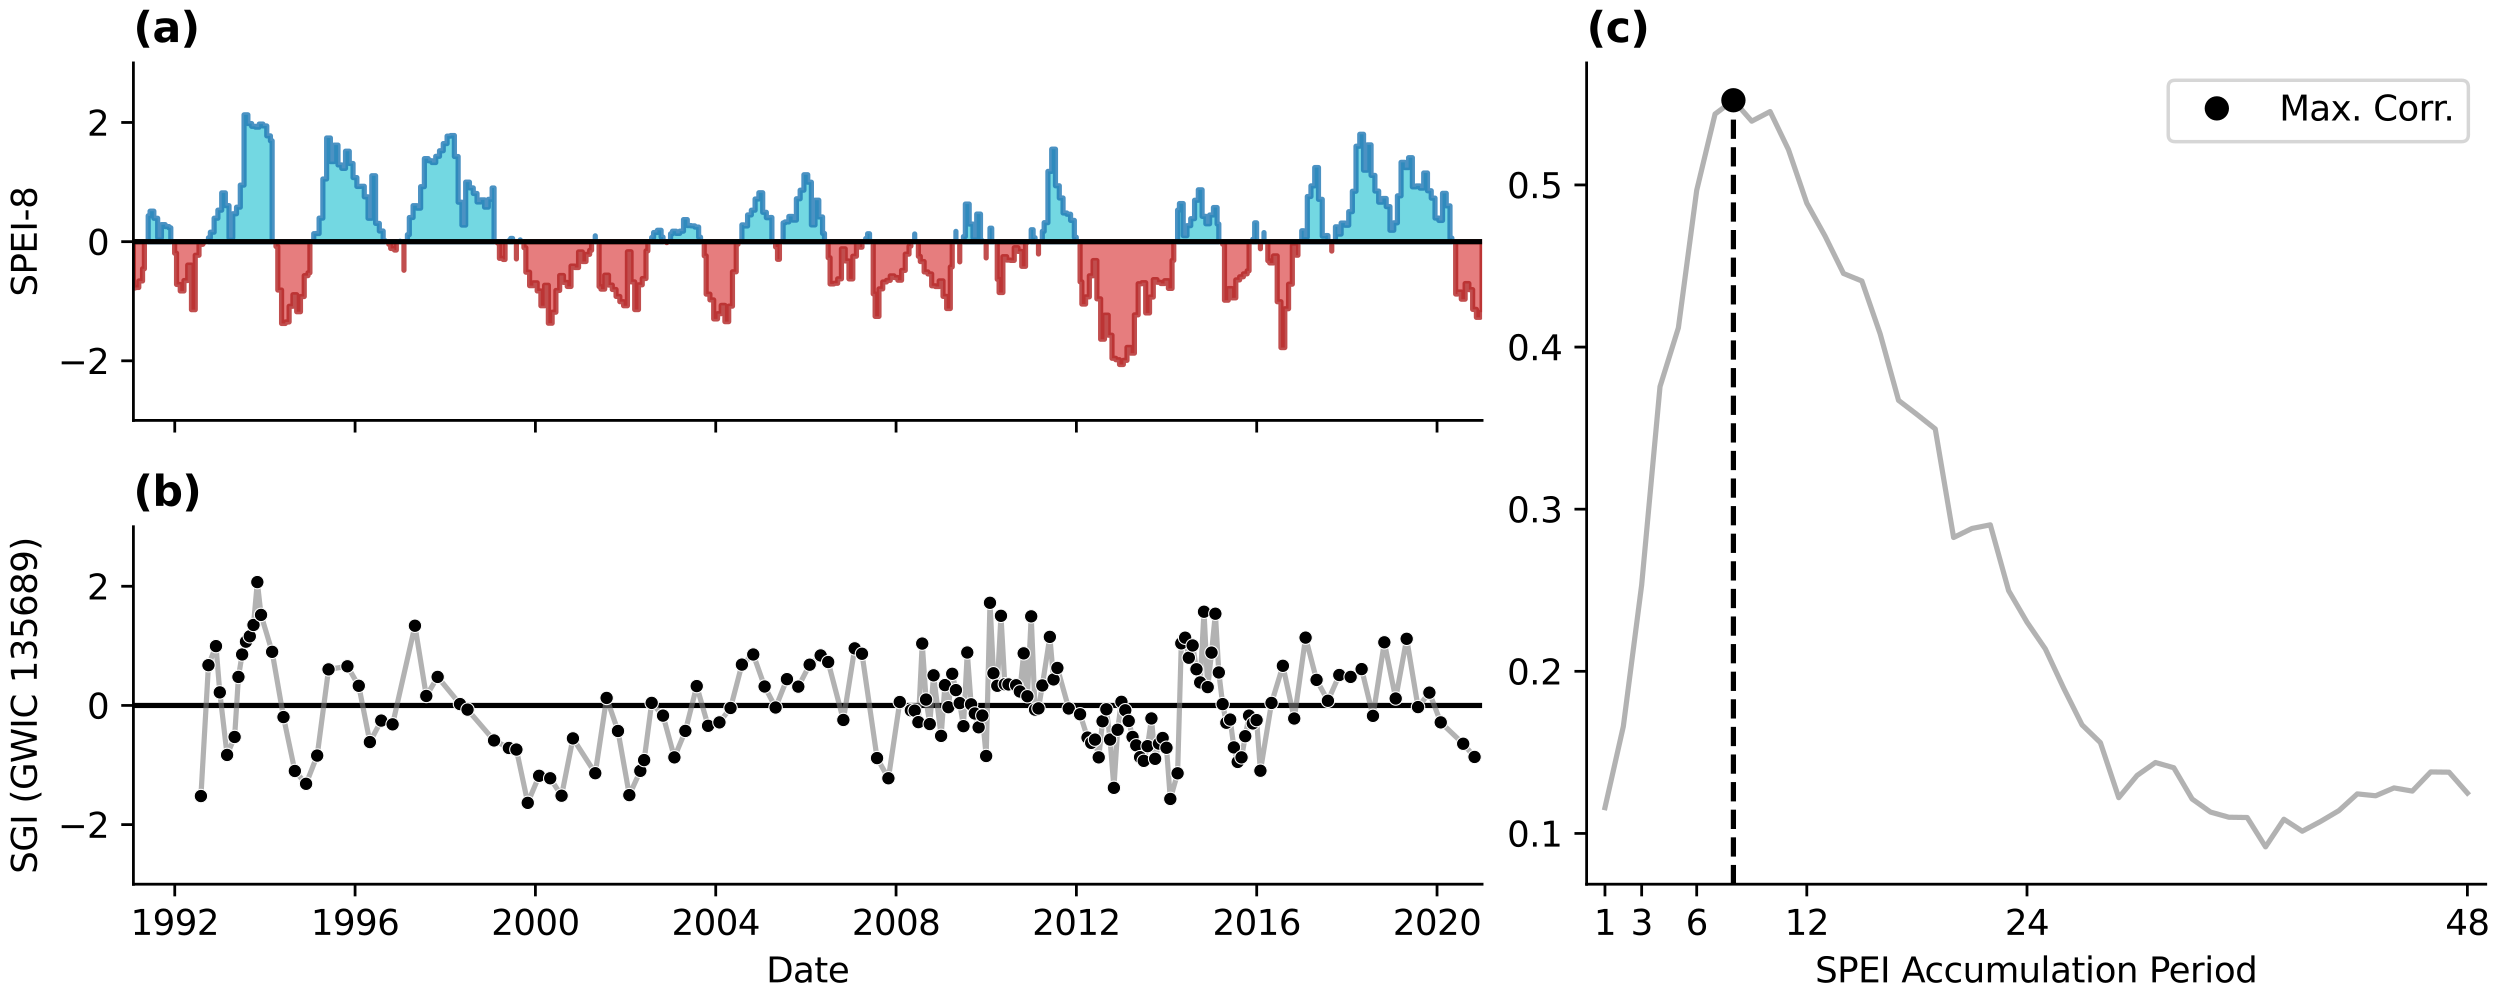 <?xml version="1.0" encoding="utf-8" standalone="no"?>
<!DOCTYPE svg PUBLIC "-//W3C//DTD SVG 1.1//EN"
  "http://www.w3.org/Graphics/SVG/1.1/DTD/svg11.dtd">
<svg xmlns:xlink="http://www.w3.org/1999/xlink" width="720pt" height="288pt" viewBox="0 0 720 288" xmlns="http://www.w3.org/2000/svg" version="1.1">
 <defs>
  <style type="text/css">*{stroke-linejoin: round; stroke-linecap: butt}</style>
 </defs>
 <g id="figure_1">
  <g id="patch_1">
   <path d="M 0 288 
L 720 288 
L 720 0 
L 0 0 
z
" style="fill: #ffffff"/>
  </g>
  <g id="axes_1">
   <g id="patch_2">
    <path d="M 38.421 121.071 
L 426.842 121.071 
L 426.842 18.118 
L 38.421 18.118 
z
" style="fill: #ffffff"/>
   </g>
   <g id="PolyCollection_1">
    <path d="M 42.686 69.595 
L 42.686 62.148 
L 43.219 62.148 
L 43.219 60.818 
L 44.304 60.818 
L 44.304 62.858 
L 45.406 62.858 
L 45.406 68.415 
L 46.49 68.415 
L 46.49 64.691 
L 47.574 64.691 
L 47.574 65.256 
L 48.658 65.256 
L 48.658 65.61 
L 49.191 65.61 
L 49.191 69.595 
L 49.191 69.595 
L 48.658 69.595 
L 48.658 69.595 
L 47.574 69.595 
L 47.574 69.595 
L 46.49 69.595 
L 46.49 69.595 
L 45.406 69.595 
L 45.406 69.595 
L 44.304 69.595 
L 44.304 69.595 
L 43.219 69.595 
L 43.219 69.595 
L 42.686 69.595 
z
" clip-path="url(#pe0a03cfbff)" style="fill: #17becf; fill-opacity: 0.6; stroke: #1f77b4; stroke-opacity: 0.8; stroke-width: 1.5"/>
    <path d="M 60.033 69.595 
L 60.033 68.487 
L 60.584 68.487 
L 60.584 66.875 
L 61.668 66.875 
L 61.668 62.846 
L 62.752 62.846 
L 62.752 60.53 
L 63.854 60.53 
L 63.854 55.549 
L 64.903 55.549 
L 64.903 59.221 
L 65.952 59.221 
L 65.952 68.458 
L 67.036 68.458 
L 67.036 61.564 
L 68.12 61.564 
L 68.12 59.67 
L 69.204 59.67 
L 69.204 53.313 
L 70.288 53.313 
L 70.288 33.073 
L 71.39 33.073 
L 71.39 35.588 
L 72.474 35.588 
L 72.474 36.386 
L 73.559 36.386 
L 73.559 36.619 
L 74.643 36.619 
L 74.643 35.734 
L 75.727 35.734 
L 75.727 36.276 
L 76.829 36.276 
L 76.829 39.125 
L 77.878 39.125 
L 77.878 40.556 
L 78.375 40.556 
L 78.375 69.595 
L 78.375 69.595 
L 77.878 69.595 
L 77.878 69.595 
L 76.829 69.595 
L 76.829 69.595 
L 75.727 69.595 
L 75.727 69.595 
L 74.643 69.595 
L 74.643 69.595 
L 73.559 69.595 
L 73.559 69.595 
L 72.474 69.595 
L 72.474 69.595 
L 71.39 69.595 
L 71.39 69.595 
L 70.288 69.595 
L 70.288 69.595 
L 69.204 69.595 
L 69.204 69.595 
L 68.12 69.595 
L 68.12 69.595 
L 67.036 69.595 
L 67.036 69.595 
L 65.952 69.595 
L 65.952 69.595 
L 64.903 69.595 
L 64.903 69.595 
L 63.854 69.595 
L 63.854 69.595 
L 62.752 69.595 
L 62.752 69.595 
L 61.668 69.595 
L 61.668 69.595 
L 60.584 69.595 
L 60.584 69.595 
L 60.033 69.595 
z
" clip-path="url(#pe0a03cfbff)" style="fill: #17becf; fill-opacity: 0.6; stroke: #1f77b4; stroke-opacity: 0.8; stroke-width: 1.5"/>
    <path d="M 90.355 69.595 
L 90.355 67.295 
L 90.852 67.295 
L 90.852 67.265 
L 91.901 67.265 
L 91.901 62.824 
L 92.985 62.824 
L 92.985 51.546 
L 94.069 51.546 
L 94.069 39.741 
L 95.153 39.741 
L 95.153 46.535 
L 96.238 46.535 
L 96.238 41.793 
L 97.34 41.793 
L 97.34 47.497 
L 98.424 47.497 
L 98.424 48.49 
L 99.508 48.49 
L 99.508 43.55 
L 100.592 43.55 
L 100.592 47.086 
L 101.676 47.086 
L 101.676 51.141 
L 102.778 51.141 
L 102.778 53.693 
L 103.845 53.693 
L 103.845 53.652 
L 104.911 53.652 
L 104.911 56.687 
L 105.995 56.687 
L 105.995 62.858 
L 107.079 62.858 
L 107.079 50.615 
L 108.164 50.615 
L 108.164 64.337 
L 109.248 64.337 
L 109.248 66.529 
L 110.35 66.529 
L 110.35 69.311 
L 110.901 69.311 
L 110.901 69.595 
L 110.901 69.595 
L 110.35 69.595 
L 110.35 69.595 
L 109.248 69.595 
L 109.248 69.595 
L 108.164 69.595 
L 108.164 69.595 
L 107.079 69.595 
L 107.079 69.595 
L 105.995 69.595 
L 105.995 69.595 
L 104.911 69.595 
L 104.911 69.595 
L 103.845 69.595 
L 103.845 69.595 
L 102.778 69.595 
L 102.778 69.595 
L 101.676 69.595 
L 101.676 69.595 
L 100.592 69.595 
L 100.592 69.595 
L 99.508 69.595 
L 99.508 69.595 
L 98.424 69.595 
L 98.424 69.595 
L 97.34 69.595 
L 97.34 69.595 
L 96.238 69.595 
L 96.238 69.595 
L 95.153 69.595 
L 95.153 69.595 
L 94.069 69.595 
L 94.069 69.595 
L 92.985 69.595 
L 92.985 69.595 
L 91.901 69.595 
L 91.901 69.595 
L 90.852 69.595 
L 90.852 69.595 
L 90.355 69.595 
z
" clip-path="url(#pe0a03cfbff)" style="fill: #17becf; fill-opacity: 0.6; stroke: #1f77b4; stroke-opacity: 0.8; stroke-width: 1.5"/>
    <path d="M 115.237 69.595 
L 115.237 69.477 
L 115.237 69.477 
L 115.237 69.595 
L 115.237 69.595 
L 115.237 69.595 
z
" clip-path="url(#pe0a03cfbff)" style="fill: #17becf; fill-opacity: 0.6; stroke: #1f77b4; stroke-opacity: 0.8; stroke-width: 1.5"/>
    <path d="M 117.335 69.595 
L 117.335 67.594 
L 117.886 67.594 
L 117.886 62.647 
L 118.97 62.647 
L 118.97 59.224 
L 120.054 59.224 
L 120.054 59.951 
L 121.138 59.951 
L 121.138 53.764 
L 122.222 53.764 
L 122.222 45.683 
L 123.324 45.683 
L 123.324 46.292 
L 124.408 46.292 
L 124.408 46.817 
L 125.493 46.817 
L 125.493 45.029 
L 126.577 45.029 
L 126.577 43.419 
L 127.661 43.419 
L 127.661 41.349 
L 128.763 41.349 
L 128.763 39.205 
L 129.812 39.205 
L 129.812 39.028 
L 130.86 39.028 
L 130.86 45.075 
L 131.944 45.075 
L 131.944 58.229 
L 133.029 58.229 
L 133.029 64.822 
L 134.113 64.822 
L 134.113 52.456 
L 135.197 52.456 
L 135.197 54.115 
L 136.299 54.115 
L 136.299 55.718 
L 137.383 55.718 
L 137.383 58.176 
L 138.467 58.176 
L 138.467 57.556 
L 139.551 57.556 
L 139.551 59.661 
L 140.636 59.661 
L 140.636 57.416 
L 141.738 57.416 
L 141.738 54.142 
L 142.289 54.142 
L 142.289 69.595 
L 142.289 69.595 
L 141.738 69.595 
L 141.738 69.595 
L 140.636 69.595 
L 140.636 69.595 
L 139.551 69.595 
L 139.551 69.595 
L 138.467 69.595 
L 138.467 69.595 
L 137.383 69.595 
L 137.383 69.595 
L 136.299 69.595 
L 136.299 69.595 
L 135.197 69.595 
L 135.197 69.595 
L 134.113 69.595 
L 134.113 69.595 
L 133.029 69.595 
L 133.029 69.595 
L 131.944 69.595 
L 131.944 69.595 
L 130.86 69.595 
L 130.86 69.595 
L 129.812 69.595 
L 129.812 69.595 
L 128.763 69.595 
L 128.763 69.595 
L 127.661 69.595 
L 127.661 69.595 
L 126.577 69.595 
L 126.577 69.595 
L 125.493 69.595 
L 125.493 69.595 
L 124.408 69.595 
L 124.408 69.595 
L 123.324 69.595 
L 123.324 69.595 
L 122.222 69.595 
L 122.222 69.595 
L 121.138 69.595 
L 121.138 69.595 
L 120.054 69.595 
L 120.054 69.595 
L 118.97 69.595 
L 118.97 69.595 
L 117.886 69.595 
L 117.886 69.595 
L 117.335 69.595 
z
" clip-path="url(#pe0a03cfbff)" style="fill: #17becf; fill-opacity: 0.6; stroke: #1f77b4; stroke-opacity: 0.8; stroke-width: 1.5"/>
    <path d="M 146.554 69.595 
L 146.554 69.327 
L 147.087 69.327 
L 147.087 68.669 
L 147.621 68.669 
L 147.621 69.595 
L 147.621 69.595 
L 147.087 69.595 
L 147.087 69.595 
L 146.554 69.595 
z
" clip-path="url(#pe0a03cfbff)" style="fill: #17becf; fill-opacity: 0.6; stroke: #1f77b4; stroke-opacity: 0.8; stroke-width: 1.5"/>
    <path d="M 149.825 69.595 
L 149.825 69.092 
L 149.825 69.092 
L 149.825 69.595 
L 149.825 69.595 
L 149.825 69.595 
z
" clip-path="url(#pe0a03cfbff)" style="fill: #17becf; fill-opacity: 0.6; stroke: #1f77b4; stroke-opacity: 0.8; stroke-width: 1.5"/>
    <path d="M 171.437 69.595 
L 171.437 67.916 
L 171.437 67.916 
L 171.437 69.595 
L 171.437 69.595 
L 171.437 69.595 
z
" clip-path="url(#pe0a03cfbff)" style="fill: #17becf; fill-opacity: 0.6; stroke: #1f77b4; stroke-opacity: 0.8; stroke-width: 1.5"/>
    <path d="M 187.682 69.595 
L 187.682 68.402 
L 188.233 68.402 
L 188.233 66.971 
L 189.317 66.971 
L 189.317 66.322 
L 190.401 66.322 
L 190.401 68.281 
L 190.952 68.281 
L 190.952 69.595 
L 190.952 69.595 
L 190.401 69.595 
L 190.401 69.595 
L 189.317 69.595 
L 189.317 69.595 
L 188.233 69.595 
L 188.233 69.595 
L 187.682 69.595 
z
" clip-path="url(#pe0a03cfbff)" style="fill: #17becf; fill-opacity: 0.6; stroke: #1f77b4; stroke-opacity: 0.8; stroke-width: 1.5"/>
    <path d="M 193.121 69.595 
L 193.121 67.342 
L 193.672 67.342 
L 193.672 66.587 
L 194.72 66.587 
L 194.72 67.214 
L 195.769 67.214 
L 195.769 66.576 
L 196.853 66.576 
L 196.853 63.239 
L 197.937 63.239 
L 197.937 64.962 
L 199.021 64.962 
L 199.021 65.052 
L 200.106 65.052 
L 200.106 65.393 
L 201.208 65.393 
L 201.208 68.304 
L 201.759 68.304 
L 201.759 69.595 
L 201.759 69.595 
L 201.208 69.595 
L 201.208 69.595 
L 200.106 69.595 
L 200.106 69.595 
L 199.021 69.595 
L 199.021 69.595 
L 197.937 69.595 
L 197.937 69.595 
L 196.853 69.595 
L 196.853 69.595 
L 195.769 69.595 
L 195.769 69.595 
L 194.72 69.595 
L 194.72 69.595 
L 193.672 69.595 
L 193.672 69.595 
L 193.121 69.595 
z
" clip-path="url(#pe0a03cfbff)" style="fill: #17becf; fill-opacity: 0.6; stroke: #1f77b4; stroke-opacity: 0.8; stroke-width: 1.5"/>
    <path d="M 213.667 69.595 
L 213.667 64.764 
L 214.218 64.764 
L 214.218 65.084 
L 215.302 65.084 
L 215.302 61.901 
L 216.386 61.901 
L 216.386 60.545 
L 217.47 60.545 
L 217.47 57.31 
L 218.554 57.31 
L 218.554 55.51 
L 219.656 55.51 
L 219.656 61.146 
L 220.705 61.146 
L 220.705 62.702 
L 221.754 62.702 
L 221.754 62.641 
L 222.305 62.641 
L 222.305 69.595 
L 222.305 69.595 
L 221.754 69.595 
L 221.754 69.595 
L 220.705 69.595 
L 220.705 69.595 
L 219.656 69.595 
L 219.656 69.595 
L 218.554 69.595 
L 218.554 69.595 
L 217.47 69.595 
L 217.47 69.595 
L 216.386 69.595 
L 216.386 69.595 
L 215.302 69.595 
L 215.302 69.595 
L 214.218 69.595 
L 214.218 69.595 
L 213.667 69.595 
z
" clip-path="url(#pe0a03cfbff)" style="fill: #17becf; fill-opacity: 0.6; stroke: #1f77b4; stroke-opacity: 0.8; stroke-width: 1.5"/>
    <path d="M 225.539 69.595 
L 225.539 64.193 
L 226.09 64.193 
L 226.09 63.91 
L 227.192 63.91 
L 227.192 62.334 
L 228.277 62.334 
L 228.277 63.395 
L 229.361 63.395 
L 229.361 57.244 
L 230.445 57.244 
L 230.445 54.777 
L 231.529 54.777 
L 231.529 50.328 
L 232.631 50.328 
L 232.631 52.477 
L 233.68 52.477 
L 233.68 64.778 
L 234.728 64.778 
L 234.728 57.652 
L 235.812 57.652 
L 235.812 62.485 
L 236.897 62.485 
L 236.897 67.229 
L 237.448 67.229 
L 237.448 69.595 
L 237.448 69.595 
L 236.897 69.595 
L 236.897 69.595 
L 235.812 69.595 
L 235.812 69.595 
L 234.728 69.595 
L 234.728 69.595 
L 233.68 69.595 
L 233.68 69.595 
L 232.631 69.595 
L 232.631 69.595 
L 231.529 69.595 
L 231.529 69.595 
L 230.445 69.595 
L 230.445 69.595 
L 229.361 69.595 
L 229.361 69.595 
L 228.277 69.595 
L 228.277 69.595 
L 227.192 69.595 
L 227.192 69.595 
L 226.09 69.595 
L 226.09 69.595 
L 225.539 69.595 
z
" clip-path="url(#pe0a03cfbff)" style="fill: #17becf; fill-opacity: 0.6; stroke: #1f77b4; stroke-opacity: 0.8; stroke-width: 1.5"/>
    <path d="M 249.32 69.595 
L 249.32 68.705 
L 249.871 68.705 
L 249.871 67.324 
L 250.422 67.324 
L 250.422 69.595 
L 250.422 69.595 
L 249.871 69.595 
L 249.871 69.595 
L 249.32 69.595 
z
" clip-path="url(#pe0a03cfbff)" style="fill: #17becf; fill-opacity: 0.6; stroke: #1f77b4; stroke-opacity: 0.8; stroke-width: 1.5"/>
    <path d="M 263.432 69.595 
L 263.432 67.384 
L 263.432 67.384 
L 263.432 69.595 
L 263.432 69.595 
L 263.432 69.595 
z
" clip-path="url(#pe0a03cfbff)" style="fill: #17becf; fill-opacity: 0.6; stroke: #1f77b4; stroke-opacity: 0.8; stroke-width: 1.5"/>
    <path d="M 275.305 69.595 
L 275.305 66.637 
L 275.305 66.637 
L 275.305 69.595 
L 275.305 69.595 
L 275.305 69.595 
z
" clip-path="url(#pe0a03cfbff)" style="fill: #17becf; fill-opacity: 0.6; stroke: #1f77b4; stroke-opacity: 0.8; stroke-width: 1.5"/>
    <path d="M 277.473 69.595 
L 277.473 68.138 
L 278.024 68.138 
L 278.024 58.775 
L 279.126 58.775 
L 279.126 64.532 
L 280.211 64.532 
L 280.211 68.412 
L 281.295 68.412 
L 281.295 61.653 
L 282.379 61.653 
L 282.379 69.335 
L 282.912 69.335 
L 282.912 69.595 
L 282.912 69.595 
L 282.379 69.595 
L 282.379 69.595 
L 281.295 69.595 
L 281.295 69.595 
L 280.211 69.595 
L 280.211 69.595 
L 279.126 69.595 
L 279.126 69.595 
L 278.024 69.595 
L 278.024 69.595 
L 277.473 69.595 
z
" clip-path="url(#pe0a03cfbff)" style="fill: #17becf; fill-opacity: 0.6; stroke: #1f77b4; stroke-opacity: 0.8; stroke-width: 1.5"/>
    <path d="M 285.116 69.595 
L 285.116 65.717 
L 285.614 65.717 
L 285.614 69.593 
L 286.111 69.593 
L 286.111 69.595 
L 286.111 69.595 
L 285.614 69.595 
L 285.614 69.595 
L 285.116 69.595 
z
" clip-path="url(#pe0a03cfbff)" style="fill: #17becf; fill-opacity: 0.6; stroke: #1f77b4; stroke-opacity: 0.8; stroke-width: 1.5"/>
    <path d="M 296.989 69.595 
L 296.989 66.159 
L 297.54 66.159 
L 297.54 68.459 
L 298.091 68.459 
L 298.091 69.595 
L 298.091 69.595 
L 297.54 69.595 
L 297.54 69.595 
L 296.989 69.595 
z
" clip-path="url(#pe0a03cfbff)" style="fill: #17becf; fill-opacity: 0.6; stroke: #1f77b4; stroke-opacity: 0.8; stroke-width: 1.5"/>
    <path d="M 300.188 69.595 
L 300.188 66.621 
L 300.721 66.621 
L 300.721 64.124 
L 301.805 64.124 
L 301.805 49.362 
L 302.889 49.362 
L 302.889 42.961 
L 303.974 42.961 
L 303.974 53.504 
L 305.076 53.504 
L 305.076 57.021 
L 306.16 57.021 
L 306.16 61.341 
L 307.244 61.341 
L 307.244 61.701 
L 308.328 61.701 
L 308.328 63.473 
L 309.412 63.473 
L 309.412 68.328 
L 309.963 68.328 
L 309.963 69.595 
L 309.963 69.595 
L 309.412 69.595 
L 309.412 69.595 
L 308.328 69.595 
L 308.328 69.595 
L 307.244 69.595 
L 307.244 69.595 
L 306.16 69.595 
L 306.16 69.595 
L 305.076 69.595 
L 305.076 69.595 
L 303.974 69.595 
L 303.974 69.595 
L 302.889 69.595 
L 302.889 69.595 
L 301.805 69.595 
L 301.805 69.595 
L 300.721 69.595 
L 300.721 69.595 
L 300.188 69.595 
z
" clip-path="url(#pe0a03cfbff)" style="fill: #17becf; fill-opacity: 0.6; stroke: #1f77b4; stroke-opacity: 0.8; stroke-width: 1.5"/>
    <path d="M 339.147 69.595 
L 339.147 60.518 
L 339.681 60.518 
L 339.681 58.626 
L 340.765 58.626 
L 340.765 67.865 
L 341.849 67.865 
L 341.849 64.995 
L 342.933 64.995 
L 342.933 62.983 
L 344.035 62.983 
L 344.035 57.671 
L 345.119 57.671 
L 345.119 54.665 
L 346.203 54.665 
L 346.203 62.313 
L 347.288 62.313 
L 347.288 64.451 
L 348.372 64.451 
L 348.372 61.923 
L 349.474 61.923 
L 349.474 59.773 
L 350.522 59.773 
L 350.522 64.514 
L 351.02 64.514 
L 351.02 69.595 
L 351.02 69.595 
L 350.522 69.595 
L 350.522 69.595 
L 349.474 69.595 
L 349.474 69.595 
L 348.372 69.595 
L 348.372 69.595 
L 347.288 69.595 
L 347.288 69.595 
L 346.203 69.595 
L 346.203 69.595 
L 345.119 69.595 
L 345.119 69.595 
L 344.035 69.595 
L 344.035 69.595 
L 342.933 69.595 
L 342.933 69.595 
L 341.849 69.595 
L 341.849 69.595 
L 340.765 69.595 
L 340.765 69.595 
L 339.681 69.595 
L 339.681 69.595 
L 339.147 69.595 
z
" clip-path="url(#pe0a03cfbff)" style="fill: #17becf; fill-opacity: 0.6; stroke: #1f77b4; stroke-opacity: 0.8; stroke-width: 1.5"/>
    <path d="M 360.795 69.595 
L 360.795 68.923 
L 361.346 68.923 
L 361.346 64.172 
L 361.897 64.172 
L 361.897 69.595 
L 361.897 69.595 
L 361.346 69.595 
L 361.346 69.595 
L 360.795 69.595 
z
" clip-path="url(#pe0a03cfbff)" style="fill: #17becf; fill-opacity: 0.6; stroke: #1f77b4; stroke-opacity: 0.8; stroke-width: 1.5"/>
    <path d="M 364.03 69.595 
L 364.03 66.989 
L 364.03 66.989 
L 364.03 69.595 
L 364.03 69.595 
L 364.03 69.595 
z
" clip-path="url(#pe0a03cfbff)" style="fill: #17becf; fill-opacity: 0.6; stroke: #1f77b4; stroke-opacity: 0.8; stroke-width: 1.5"/>
    <path d="M 374.907 69.595 
L 374.907 66.461 
L 375.458 66.461 
L 375.458 68.31 
L 376.507 68.31 
L 376.507 56.594 
L 377.556 56.594 
L 377.556 53.528 
L 378.64 53.528 
L 378.64 48.256 
L 379.724 48.256 
L 379.724 57.41 
L 380.808 57.41 
L 380.808 68 
L 381.892 68 
L 381.892 67.835 
L 382.443 67.835 
L 382.443 69.595 
L 382.443 69.595 
L 381.892 69.595 
L 381.892 69.595 
L 380.808 69.595 
L 380.808 69.595 
L 379.724 69.595 
L 379.724 69.595 
L 378.64 69.595 
L 378.64 69.595 
L 377.556 69.595 
L 377.556 69.595 
L 376.507 69.595 
L 376.507 69.595 
L 375.458 69.595 
L 375.458 69.595 
L 374.907 69.595 
z
" clip-path="url(#pe0a03cfbff)" style="fill: #17becf; fill-opacity: 0.6; stroke: #1f77b4; stroke-opacity: 0.8; stroke-width: 1.5"/>
    <path d="M 384.612 69.595 
L 384.612 65.313 
L 385.163 65.313 
L 385.163 67.42 
L 386.247 67.42 
L 386.247 64.238 
L 387.331 64.238 
L 387.331 64.871 
L 388.433 64.871 
L 388.433 60.962 
L 389.482 60.962 
L 389.482 55.079 
L 390.53 55.079 
L 390.53 42.117 
L 391.615 42.117 
L 391.615 38.672 
L 392.699 38.672 
L 392.699 49.02 
L 393.783 49.02 
L 393.783 41.72 
L 394.867 41.72 
L 394.867 50.509 
L 395.969 50.509 
L 395.969 55.028 
L 397.053 55.028 
L 397.053 58.232 
L 398.137 58.232 
L 398.137 57.167 
L 399.222 57.167 
L 399.222 59.51 
L 400.306 59.51 
L 400.306 66.317 
L 401.408 66.317 
L 401.408 64.175 
L 402.456 64.175 
L 402.456 56.4 
L 403.505 56.4 
L 403.505 46.76 
L 404.589 46.76 
L 404.589 48.272 
L 405.673 48.272 
L 405.673 45.414 
L 406.758 45.414 
L 406.758 53.813 
L 407.842 53.813 
L 407.842 53.558 
L 408.944 53.558 
L 408.944 54.174 
L 410.028 54.174 
L 410.028 49.82 
L 411.112 49.82 
L 411.112 54.94 
L 412.196 54.94 
L 412.196 57.056 
L 413.28 57.056 
L 413.28 62.802 
L 414.382 62.802 
L 414.382 63.485 
L 415.449 63.485 
L 415.449 55.681 
L 416.515 55.681 
L 416.515 59.285 
L 417.599 59.285 
L 417.599 68.565 
L 418.133 68.565 
L 418.133 69.595 
L 418.133 69.595 
L 417.599 69.595 
L 417.599 69.595 
L 416.515 69.595 
L 416.515 69.595 
L 415.449 69.595 
L 415.449 69.595 
L 414.382 69.595 
L 414.382 69.595 
L 413.28 69.595 
L 413.28 69.595 
L 412.196 69.595 
L 412.196 69.595 
L 411.112 69.595 
L 411.112 69.595 
L 410.028 69.595 
L 410.028 69.595 
L 408.944 69.595 
L 408.944 69.595 
L 407.842 69.595 
L 407.842 69.595 
L 406.758 69.595 
L 406.758 69.595 
L 405.673 69.595 
L 405.673 69.595 
L 404.589 69.595 
L 404.589 69.595 
L 403.505 69.595 
L 403.505 69.595 
L 402.456 69.595 
L 402.456 69.595 
L 401.408 69.595 
L 401.408 69.595 
L 400.306 69.595 
L 400.306 69.595 
L 399.222 69.595 
L 399.222 69.595 
L 398.137 69.595 
L 398.137 69.595 
L 397.053 69.595 
L 397.053 69.595 
L 395.969 69.595 
L 395.969 69.595 
L 394.867 69.595 
L 394.867 69.595 
L 393.783 69.595 
L 393.783 69.595 
L 392.699 69.595 
L 392.699 69.595 
L 391.615 69.595 
L 391.615 69.595 
L 390.53 69.595 
L 390.53 69.595 
L 389.482 69.595 
L 389.482 69.595 
L 388.433 69.595 
L 388.433 69.595 
L 387.331 69.595 
L 387.331 69.595 
L 386.247 69.595 
L 386.247 69.595 
L 385.163 69.595 
L 385.163 69.595 
L 384.612 69.595 
z
" clip-path="url(#pe0a03cfbff)" style="fill: #17becf; fill-opacity: 0.6; stroke: #1f77b4; stroke-opacity: 0.8; stroke-width: 1.5"/>
   </g>
   <g id="PolyCollection_2">
    <path d="M 38.421 69.595 
L 38.421 82.943 
L 38.918 82.943 
L 38.918 82.798 
L 39.967 82.798 
L 39.967 80.917 
L 41.051 80.917 
L 41.051 77.408 
L 41.584 77.408 
L 41.584 69.595 
L 41.584 69.595 
L 41.051 69.595 
L 41.051 69.595 
L 39.967 69.595 
L 39.967 69.595 
L 38.918 69.595 
L 38.918 69.595 
L 38.421 69.595 
z
" clip-path="url(#pe0a03cfbff)" style="fill: #d62728; fill-opacity: 0.6; stroke: #b22222; stroke-opacity: 0.8; stroke-width: 1.5"/>
    <path d="M 50.293 69.595 
L 50.293 72.916 
L 50.844 72.916 
L 50.844 81.919 
L 51.911 81.919 
L 51.911 83.794 
L 52.977 83.794 
L 52.977 80.794 
L 54.061 80.794 
L 54.061 76.342 
L 55.145 76.342 
L 55.145 89.189 
L 56.23 89.189 
L 56.23 73.51 
L 57.314 73.51 
L 57.314 70.359 
L 58.416 70.359 
L 58.416 69.7 
L 58.967 69.7 
L 58.967 69.595 
L 58.967 69.595 
L 58.416 69.595 
L 58.416 69.595 
L 57.314 69.595 
L 57.314 69.595 
L 56.23 69.595 
L 56.23 69.595 
L 55.145 69.595 
L 55.145 69.595 
L 54.061 69.595 
L 54.061 69.595 
L 52.977 69.595 
L 52.977 69.595 
L 51.911 69.595 
L 51.911 69.595 
L 50.844 69.595 
L 50.844 69.595 
L 50.293 69.595 
z
" clip-path="url(#pe0a03cfbff)" style="fill: #d62728; fill-opacity: 0.6; stroke: #b22222; stroke-opacity: 0.8; stroke-width: 1.5"/>
    <path d="M 79.477 69.595 
L 79.477 70.979 
L 80.01 70.979 
L 80.01 83.538 
L 81.095 83.538 
L 81.095 93.165 
L 82.179 93.165 
L 82.179 92.726 
L 83.263 92.726 
L 83.263 88.204 
L 84.365 88.204 
L 84.365 84.875 
L 85.449 84.875 
L 85.449 89.782 
L 86.533 89.782 
L 86.533 85.402 
L 87.617 85.402 
L 87.617 79.382 
L 88.702 79.382 
L 88.702 78.563 
L 89.253 78.563 
L 89.253 69.595 
L 89.253 69.595 
L 88.702 69.595 
L 88.702 69.595 
L 87.617 69.595 
L 87.617 69.595 
L 86.533 69.595 
L 86.533 69.595 
L 85.449 69.595 
L 85.449 69.595 
L 84.365 69.595 
L 84.365 69.595 
L 83.263 69.595 
L 83.263 69.595 
L 82.179 69.595 
L 82.179 69.595 
L 81.095 69.595 
L 81.095 69.595 
L 80.01 69.595 
L 80.01 69.595 
L 79.477 69.595 
z
" clip-path="url(#pe0a03cfbff)" style="fill: #d62728; fill-opacity: 0.6; stroke: #b22222; stroke-opacity: 0.8; stroke-width: 1.5"/>
    <path d="M 111.967 69.595 
L 111.967 70.336 
L 112.518 70.336 
L 112.518 71.554 
L 113.602 71.554 
L 113.602 72.012 
L 114.135 72.012 
L 114.135 69.595 
L 114.135 69.595 
L 113.602 69.595 
L 113.602 69.595 
L 112.518 69.595 
L 112.518 69.595 
L 111.967 69.595 
z
" clip-path="url(#pe0a03cfbff)" style="fill: #d62728; fill-opacity: 0.6; stroke: #b22222; stroke-opacity: 0.8; stroke-width: 1.5"/>
    <path d="M 116.339 69.595 
L 116.339 77.835 
L 116.339 77.835 
L 116.339 69.595 
L 116.339 69.595 
L 116.339 69.595 
z
" clip-path="url(#pe0a03cfbff)" style="fill: #d62728; fill-opacity: 0.6; stroke: #b22222; stroke-opacity: 0.8; stroke-width: 1.5"/>
    <path d="M 143.284 69.595 
L 143.284 69.971 
L 143.835 69.971 
L 143.835 74.404 
L 144.919 74.404 
L 144.919 74.732 
L 145.452 74.732 
L 145.452 69.595 
L 145.452 69.595 
L 144.919 69.595 
L 144.919 69.595 
L 143.835 69.595 
L 143.835 69.595 
L 143.284 69.595 
z
" clip-path="url(#pe0a03cfbff)" style="fill: #d62728; fill-opacity: 0.6; stroke: #b22222; stroke-opacity: 0.8; stroke-width: 1.5"/>
    <path d="M 148.723 69.595 
L 148.723 74.572 
L 148.723 74.572 
L 148.723 69.595 
L 148.723 69.595 
L 148.723 69.595 
z
" clip-path="url(#pe0a03cfbff)" style="fill: #d62728; fill-opacity: 0.6; stroke: #b22222; stroke-opacity: 0.8; stroke-width: 1.5"/>
    <path d="M 150.891 69.595 
L 150.891 71.32 
L 151.442 71.32 
L 151.442 78.383 
L 152.526 78.383 
L 152.526 82.27 
L 153.61 82.27 
L 153.61 81.446 
L 154.712 81.446 
L 154.712 83.792 
L 155.779 83.792 
L 155.779 88.057 
L 156.845 88.057 
L 156.845 82.151 
L 157.929 82.151 
L 157.929 93.087 
L 159.013 93.087 
L 159.013 89.913 
L 160.098 89.913 
L 160.098 83.647 
L 161.182 83.647 
L 161.182 79.342 
L 162.284 79.342 
L 162.284 81.335 
L 163.368 81.335 
L 163.368 82.494 
L 164.452 82.494 
L 164.452 76.623 
L 165.536 76.623 
L 165.536 77.042 
L 166.62 77.042 
L 166.62 72.557 
L 167.722 72.557 
L 167.722 75.311 
L 168.771 75.311 
L 168.771 73.249 
L 169.82 73.249 
L 169.82 72.074 
L 170.371 72.074 
L 170.371 69.595 
L 170.371 69.595 
L 169.82 69.595 
L 169.82 69.595 
L 168.771 69.595 
L 168.771 69.595 
L 167.722 69.595 
L 167.722 69.595 
L 166.62 69.595 
L 166.62 69.595 
L 165.536 69.595 
L 165.536 69.595 
L 164.452 69.595 
L 164.452 69.595 
L 163.368 69.595 
L 163.368 69.595 
L 162.284 69.595 
L 162.284 69.595 
L 161.182 69.595 
L 161.182 69.595 
L 160.098 69.595 
L 160.098 69.595 
L 159.013 69.595 
L 159.013 69.595 
L 157.929 69.595 
L 157.929 69.595 
L 156.845 69.595 
L 156.845 69.595 
L 155.779 69.595 
L 155.779 69.595 
L 154.712 69.595 
L 154.712 69.595 
L 153.61 69.595 
L 153.61 69.595 
L 152.526 69.595 
L 152.526 69.595 
L 151.442 69.595 
L 151.442 69.595 
L 150.891 69.595 
z
" clip-path="url(#pe0a03cfbff)" style="fill: #d62728; fill-opacity: 0.6; stroke: #b22222; stroke-opacity: 0.8; stroke-width: 1.5"/>
    <path d="M 172.539 69.595 
L 172.539 82.513 
L 173.072 82.513 
L 173.072 83.262 
L 174.156 83.262 
L 174.156 79.236 
L 175.258 79.236 
L 175.258 82.093 
L 176.343 82.093 
L 176.343 83.37 
L 177.427 83.37 
L 177.427 85.368 
L 178.511 85.368 
L 178.511 86.879 
L 179.595 86.879 
L 179.595 88.055 
L 180.697 88.055 
L 180.697 72.51 
L 181.746 72.51 
L 181.746 81.178 
L 182.794 81.178 
L 182.794 89.158 
L 183.878 89.158 
L 183.878 82.025 
L 184.963 82.025 
L 184.963 80.218 
L 186.047 80.218 
L 186.047 72.254 
L 186.58 72.254 
L 186.58 69.595 
L 186.58 69.595 
L 186.047 69.595 
L 186.047 69.595 
L 184.963 69.595 
L 184.963 69.595 
L 183.878 69.595 
L 183.878 69.595 
L 182.794 69.595 
L 182.794 69.595 
L 181.746 69.595 
L 181.746 69.595 
L 180.697 69.595 
L 180.697 69.595 
L 179.595 69.595 
L 179.595 69.595 
L 178.511 69.595 
L 178.511 69.595 
L 177.427 69.595 
L 177.427 69.595 
L 176.343 69.595 
L 176.343 69.595 
L 175.258 69.595 
L 175.258 69.595 
L 174.156 69.595 
L 174.156 69.595 
L 173.072 69.595 
L 173.072 69.595 
L 172.539 69.595 
z
" clip-path="url(#pe0a03cfbff)" style="fill: #d62728; fill-opacity: 0.6; stroke: #b22222; stroke-opacity: 0.8; stroke-width: 1.5"/>
    <path d="M 192.019 69.595 
L 192.019 69.869 
L 192.019 69.869 
L 192.019 69.595 
L 192.019 69.595 
L 192.019 69.595 
z
" clip-path="url(#pe0a03cfbff)" style="fill: #d62728; fill-opacity: 0.6; stroke: #b22222; stroke-opacity: 0.8; stroke-width: 1.5"/>
    <path d="M 202.825 69.595 
L 202.825 73.681 
L 203.376 73.681 
L 203.376 84.715 
L 204.46 84.715 
L 204.46 86.364 
L 205.544 86.364 
L 205.544 91.843 
L 206.646 91.843 
L 206.646 90.336 
L 207.713 90.336 
L 207.713 87.947 
L 208.779 87.947 
L 208.779 92.635 
L 209.863 92.635 
L 209.863 88.174 
L 210.947 88.174 
L 210.947 78.28 
L 212.032 78.28 
L 212.032 70.318 
L 212.565 70.318 
L 212.565 69.595 
L 212.565 69.595 
L 212.032 69.595 
L 212.032 69.595 
L 210.947 69.595 
L 210.947 69.595 
L 209.863 69.595 
L 209.863 69.595 
L 208.779 69.595 
L 208.779 69.595 
L 207.713 69.595 
L 207.713 69.595 
L 206.646 69.595 
L 206.646 69.595 
L 205.544 69.595 
L 205.544 69.595 
L 204.46 69.595 
L 204.46 69.595 
L 203.376 69.595 
L 203.376 69.595 
L 202.825 69.595 
z
" clip-path="url(#pe0a03cfbff)" style="fill: #d62728; fill-opacity: 0.6; stroke: #b22222; stroke-opacity: 0.8; stroke-width: 1.5"/>
    <path d="M 223.371 69.595 
L 223.371 71.13 
L 223.922 71.13 
L 223.922 74.678 
L 224.473 74.678 
L 224.473 69.595 
L 224.473 69.595 
L 223.922 69.595 
L 223.922 69.595 
L 223.371 69.595 
z
" clip-path="url(#pe0a03cfbff)" style="fill: #d62728; fill-opacity: 0.6; stroke: #b22222; stroke-opacity: 0.8; stroke-width: 1.5"/>
    <path d="M 238.514 69.595 
L 238.514 74.22 
L 239.065 74.22 
L 239.065 81.769 
L 240.167 81.769 
L 240.167 81.58 
L 241.251 81.58 
L 241.251 80.302 
L 242.335 80.302 
L 242.335 71.652 
L 243.42 71.652 
L 243.42 75.156 
L 244.504 75.156 
L 244.504 80.323 
L 245.606 80.323 
L 245.606 73.789 
L 246.654 73.789 
L 246.654 69.828 
L 247.703 69.828 
L 247.703 71.185 
L 248.254 71.185 
L 248.254 69.595 
L 248.254 69.595 
L 247.703 69.595 
L 247.703 69.595 
L 246.654 69.595 
L 246.654 69.595 
L 245.606 69.595 
L 245.606 69.595 
L 244.504 69.595 
L 244.504 69.595 
L 243.42 69.595 
L 243.42 69.595 
L 242.335 69.595 
L 242.335 69.595 
L 241.251 69.595 
L 241.251 69.595 
L 240.167 69.595 
L 240.167 69.595 
L 239.065 69.595 
L 239.065 69.595 
L 238.514 69.595 
z
" clip-path="url(#pe0a03cfbff)" style="fill: #d62728; fill-opacity: 0.6; stroke: #b22222; stroke-opacity: 0.8; stroke-width: 1.5"/>
    <path d="M 251.489 69.595 
L 251.489 84.645 
L 252.04 84.645 
L 252.04 91.119 
L 253.142 91.119 
L 253.142 83.194 
L 254.226 83.194 
L 254.226 81.204 
L 255.31 81.204 
L 255.31 80.741 
L 256.394 80.741 
L 256.394 79.447 
L 257.478 79.447 
L 257.478 79.919 
L 258.58 79.919 
L 258.58 80.693 
L 259.647 80.693 
L 259.647 77.872 
L 260.713 77.872 
L 260.713 73.186 
L 261.797 73.186 
L 261.797 70.881 
L 262.33 70.881 
L 262.33 69.595 
L 262.33 69.595 
L 261.797 69.595 
L 261.797 69.595 
L 260.713 69.595 
L 260.713 69.595 
L 259.647 69.595 
L 259.647 69.595 
L 258.58 69.595 
L 258.58 69.595 
L 257.478 69.595 
L 257.478 69.595 
L 256.394 69.595 
L 256.394 69.595 
L 255.31 69.595 
L 255.31 69.595 
L 254.226 69.595 
L 254.226 69.595 
L 253.142 69.595 
L 253.142 69.595 
L 252.04 69.595 
L 252.04 69.595 
L 251.489 69.595 
z
" clip-path="url(#pe0a03cfbff)" style="fill: #d62728; fill-opacity: 0.6; stroke: #b22222; stroke-opacity: 0.8; stroke-width: 1.5"/>
    <path d="M 264.499 69.595 
L 264.499 73.824 
L 265.05 73.824 
L 265.05 75.316 
L 266.152 75.316 
L 266.152 78.315 
L 267.236 78.315 
L 267.236 78.895 
L 268.32 78.895 
L 268.32 82.306 
L 269.404 82.306 
L 269.404 82.528 
L 270.488 82.528 
L 270.488 80.887 
L 271.59 80.887 
L 271.59 85.355 
L 272.639 85.355 
L 272.639 88.857 
L 273.688 88.857 
L 273.688 76.881 
L 274.239 76.881 
L 274.239 69.595 
L 274.239 69.595 
L 273.688 69.595 
L 273.688 69.595 
L 272.639 69.595 
L 272.639 69.595 
L 271.59 69.595 
L 271.59 69.595 
L 270.488 69.595 
L 270.488 69.595 
L 269.404 69.595 
L 269.404 69.595 
L 268.32 69.595 
L 268.32 69.595 
L 267.236 69.595 
L 267.236 69.595 
L 266.152 69.595 
L 266.152 69.595 
L 265.05 69.595 
L 265.05 69.595 
L 264.499 69.595 
z
" clip-path="url(#pe0a03cfbff)" style="fill: #d62728; fill-opacity: 0.6; stroke: #b22222; stroke-opacity: 0.8; stroke-width: 1.5"/>
    <path d="M 276.407 69.595 
L 276.407 75.413 
L 276.407 75.413 
L 276.407 69.595 
L 276.407 69.595 
L 276.407 69.595 
z
" clip-path="url(#pe0a03cfbff)" style="fill: #d62728; fill-opacity: 0.6; stroke: #b22222; stroke-opacity: 0.8; stroke-width: 1.5"/>
    <path d="M 284.014 69.595 
L 284.014 74.277 
L 284.014 74.277 
L 284.014 69.595 
L 284.014 69.595 
L 284.014 69.595 
z
" clip-path="url(#pe0a03cfbff)" style="fill: #d62728; fill-opacity: 0.6; stroke: #b22222; stroke-opacity: 0.8; stroke-width: 1.5"/>
    <path d="M 287.213 69.595 
L 287.213 80.439 
L 287.746 80.439 
L 287.746 84.251 
L 288.831 84.251 
L 288.831 73.912 
L 289.915 73.912 
L 289.915 74.893 
L 290.999 74.893 
L 290.999 74.99 
L 292.101 74.99 
L 292.101 71.334 
L 293.185 71.334 
L 293.185 72.402 
L 294.269 72.402 
L 294.269 76.701 
L 295.354 76.701 
L 295.354 69.763 
L 295.887 69.763 
L 295.887 69.595 
L 295.887 69.595 
L 295.354 69.595 
L 295.354 69.595 
L 294.269 69.595 
L 294.269 69.595 
L 293.185 69.595 
L 293.185 69.595 
L 292.101 69.595 
L 292.101 69.595 
L 290.999 69.595 
L 290.999 69.595 
L 289.915 69.595 
L 289.915 69.595 
L 288.831 69.595 
L 288.831 69.595 
L 287.746 69.595 
L 287.746 69.595 
L 287.213 69.595 
z
" clip-path="url(#pe0a03cfbff)" style="fill: #d62728; fill-opacity: 0.6; stroke: #b22222; stroke-opacity: 0.8; stroke-width: 1.5"/>
    <path d="M 299.086 69.595 
L 299.086 73.145 
L 299.086 73.145 
L 299.086 69.595 
L 299.086 69.595 
L 299.086 69.595 
z
" clip-path="url(#pe0a03cfbff)" style="fill: #d62728; fill-opacity: 0.6; stroke: #b22222; stroke-opacity: 0.8; stroke-width: 1.5"/>
    <path d="M 311.065 69.595 
L 311.065 81.167 
L 311.581 81.167 
L 311.581 87.566 
L 312.647 87.566 
L 312.647 85.493 
L 313.731 85.493 
L 313.731 79.423 
L 314.815 79.423 
L 314.815 75.04 
L 315.9 75.04 
L 315.9 86.063 
L 316.984 86.063 
L 316.984 97.697 
L 318.086 97.697 
L 318.086 90.763 
L 319.17 90.763 
L 319.17 96.536 
L 320.254 96.536 
L 320.254 103.187 
L 321.338 103.187 
L 321.338 103.596 
L 322.422 103.596 
L 322.422 104.978 
L 323.524 104.978 
L 323.524 103.779 
L 324.573 103.779 
L 324.573 100.048 
L 325.622 100.048 
L 325.622 101.706 
L 326.706 101.706 
L 326.706 90.681 
L 327.79 90.681 
L 327.79 81.714 
L 328.874 81.714 
L 328.874 81.408 
L 329.958 81.408 
L 329.958 90.128 
L 331.06 90.128 
L 331.06 85.556 
L 332.145 85.556 
L 332.145 80.532 
L 333.229 80.532 
L 333.229 81.292 
L 334.313 81.292 
L 334.313 81.652 
L 335.397 81.652 
L 335.397 80.843 
L 336.499 80.843 
L 336.499 83.061 
L 337.548 83.061 
L 337.548 74.991 
L 338.045 74.991 
L 338.045 69.595 
L 338.045 69.595 
L 337.548 69.595 
L 337.548 69.595 
L 336.499 69.595 
L 336.499 69.595 
L 335.397 69.595 
L 335.397 69.595 
L 334.313 69.595 
L 334.313 69.595 
L 333.229 69.595 
L 333.229 69.595 
L 332.145 69.595 
L 332.145 69.595 
L 331.06 69.595 
L 331.06 69.595 
L 329.958 69.595 
L 329.958 69.595 
L 328.874 69.595 
L 328.874 69.595 
L 327.79 69.595 
L 327.79 69.595 
L 326.706 69.595 
L 326.706 69.595 
L 325.622 69.595 
L 325.622 69.595 
L 324.573 69.595 
L 324.573 69.595 
L 323.524 69.595 
L 323.524 69.595 
L 322.422 69.595 
L 322.422 69.595 
L 321.338 69.595 
L 321.338 69.595 
L 320.254 69.595 
L 320.254 69.595 
L 319.17 69.595 
L 319.17 69.595 
L 318.086 69.595 
L 318.086 69.595 
L 316.984 69.595 
L 316.984 69.595 
L 315.9 69.595 
L 315.9 69.595 
L 314.815 69.595 
L 314.815 69.595 
L 313.731 69.595 
L 313.731 69.595 
L 312.647 69.595 
L 312.647 69.595 
L 311.581 69.595 
L 311.581 69.595 
L 311.065 69.595 
z
" clip-path="url(#pe0a03cfbff)" style="fill: #d62728; fill-opacity: 0.6; stroke: #b22222; stroke-opacity: 0.8; stroke-width: 1.5"/>
    <path d="M 352.122 69.595 
L 352.122 70.312 
L 352.655 70.312 
L 352.655 86.458 
L 353.739 86.458 
L 353.739 83.1 
L 354.823 83.1 
L 354.823 85.781 
L 355.908 85.781 
L 355.908 80.61 
L 357.01 80.61 
L 357.01 79.71 
L 358.094 79.71 
L 358.094 78.865 
L 359.178 78.865 
L 359.178 78.001 
L 359.729 78.001 
L 359.729 69.595 
L 359.729 69.595 
L 359.178 69.595 
L 359.178 69.595 
L 358.094 69.595 
L 358.094 69.595 
L 357.01 69.595 
L 357.01 69.595 
L 355.908 69.595 
L 355.908 69.595 
L 354.823 69.595 
L 354.823 69.595 
L 353.739 69.595 
L 353.739 69.595 
L 352.655 69.595 
L 352.655 69.595 
L 352.122 69.595 
z
" clip-path="url(#pe0a03cfbff)" style="fill: #d62728; fill-opacity: 0.6; stroke: #b22222; stroke-opacity: 0.8; stroke-width: 1.5"/>
    <path d="M 362.999 69.595 
L 362.999 71.636 
L 362.999 71.636 
L 362.999 69.595 
L 362.999 69.595 
L 362.999 69.595 
z
" clip-path="url(#pe0a03cfbff)" style="fill: #d62728; fill-opacity: 0.6; stroke: #b22222; stroke-opacity: 0.8; stroke-width: 1.5"/>
    <path d="M 365.132 69.595 
L 365.132 75.073 
L 365.665 75.073 
L 365.665 75.729 
L 366.749 75.729 
L 366.749 73.694 
L 367.834 73.694 
L 367.834 86.899 
L 368.918 86.899 
L 368.918 100.101 
L 370.02 100.101 
L 370.02 88.911 
L 371.104 88.911 
L 371.104 81.84 
L 372.188 81.84 
L 372.188 70.749 
L 373.272 70.749 
L 373.272 73.503 
L 373.806 73.503 
L 373.806 69.595 
L 373.806 69.595 
L 373.272 69.595 
L 373.272 69.595 
L 372.188 69.595 
L 372.188 69.595 
L 371.104 69.595 
L 371.104 69.595 
L 370.02 69.595 
L 370.02 69.595 
L 368.918 69.595 
L 368.918 69.595 
L 367.834 69.595 
L 367.834 69.595 
L 366.749 69.595 
L 366.749 69.595 
L 365.665 69.595 
L 365.665 69.595 
L 365.132 69.595 
z
" clip-path="url(#pe0a03cfbff)" style="fill: #d62728; fill-opacity: 0.6; stroke: #b22222; stroke-opacity: 0.8; stroke-width: 1.5"/>
    <path d="M 383.545 69.595 
L 383.545 72.31 
L 383.545 72.31 
L 383.545 69.595 
L 383.545 69.595 
L 383.545 69.595 
z
" clip-path="url(#pe0a03cfbff)" style="fill: #d62728; fill-opacity: 0.6; stroke: #b22222; stroke-opacity: 0.8; stroke-width: 1.5"/>
    <path d="M 419.234 69.595 
L 419.234 84.684 
L 419.768 84.684 
L 419.768 84.097 
L 420.852 84.097 
L 420.852 86.16 
L 421.954 86.16 
L 421.954 81.663 
L 423.038 81.663 
L 423.038 83.414 
L 424.122 83.414 
L 424.122 89.097 
L 425.206 89.097 
L 425.206 91.398 
L 426.291 91.398 
L 426.291 89.908 
L 426.842 89.908 
L 426.842 69.595 
L 426.842 69.595 
L 426.291 69.595 
L 426.291 69.595 
L 425.206 69.595 
L 425.206 69.595 
L 424.122 69.595 
L 424.122 69.595 
L 423.038 69.595 
L 423.038 69.595 
L 421.954 69.595 
L 421.954 69.595 
L 420.852 69.595 
L 420.852 69.595 
L 419.768 69.595 
L 419.768 69.595 
L 419.234 69.595 
z
" clip-path="url(#pe0a03cfbff)" style="fill: #d62728; fill-opacity: 0.6; stroke: #b22222; stroke-opacity: 0.8; stroke-width: 1.5"/>
   </g>
   <g id="matplotlib.axis_1">
    <g id="xtick_1">
     <g id="line2d_1">
      <defs>
       <path id="md2b5a0b44d" d="M 0 0 
L 0 3.5 
" style="stroke: #000000; stroke-width: 0.8"/>
      </defs>
      <g>
       <use xlink:href="#md2b5a0b44d" x="50.329" y="121.071" style="stroke: #000000; stroke-width: 0.8"/>
      </g>
     </g>
    </g>
    <g id="xtick_2">
     <g id="line2d_2">
      <g>
       <use xlink:href="#md2b5a0b44d" x="102.263" y="121.071" style="stroke: #000000; stroke-width: 0.8"/>
      </g>
     </g>
    </g>
    <g id="xtick_3">
     <g id="line2d_3">
      <g>
       <use xlink:href="#md2b5a0b44d" x="154.197" y="121.071" style="stroke: #000000; stroke-width: 0.8"/>
      </g>
     </g>
    </g>
    <g id="xtick_4">
     <g id="line2d_4">
      <g>
       <use xlink:href="#md2b5a0b44d" x="206.131" y="121.071" style="stroke: #000000; stroke-width: 0.8"/>
      </g>
     </g>
    </g>
    <g id="xtick_5">
     <g id="line2d_5">
      <g>
       <use xlink:href="#md2b5a0b44d" x="258.065" y="121.071" style="stroke: #000000; stroke-width: 0.8"/>
      </g>
     </g>
    </g>
    <g id="xtick_6">
     <g id="line2d_6">
      <g>
       <use xlink:href="#md2b5a0b44d" x="309.999" y="121.071" style="stroke: #000000; stroke-width: 0.8"/>
      </g>
     </g>
    </g>
    <g id="xtick_7">
     <g id="line2d_7">
      <g>
       <use xlink:href="#md2b5a0b44d" x="361.933" y="121.071" style="stroke: #000000; stroke-width: 0.8"/>
      </g>
     </g>
    </g>
    <g id="xtick_8">
     <g id="line2d_8">
      <g>
       <use xlink:href="#md2b5a0b44d" x="413.867" y="121.071" style="stroke: #000000; stroke-width: 0.8"/>
      </g>
     </g>
    </g>
   </g>
   <g id="matplotlib.axis_2">
    <g id="ytick_1">
     <g id="line2d_9">
      <defs>
       <path id="md6b372b6e0" d="M 0 0 
L -3.5 0 
" style="stroke: #000000; stroke-width: 0.8"/>
      </defs>
      <g>
       <use xlink:href="#md6b372b6e0" x="38.421" y="103.913" style="stroke: #000000; stroke-width: 0.8"/>
      </g>
     </g>
     <g id="text_1">
      <!-- −2 -->
      <g transform="translate(16.678 107.712) scale(0.1 -0.1)">
       <defs>
        <path id="DejaVuSans-2212" d="M 678 2272 
L 4684 2272 
L 4684 1741 
L 678 1741 
L 678 2272 
z
" transform="scale(0.016)"/>
        <path id="DejaVuSans-32" d="M 1228 531 
L 3431 531 
L 3431 0 
L 469 0 
L 469 531 
Q 828 903 1448 1529 
Q 2069 2156 2228 2338 
Q 2531 2678 2651 2914 
Q 2772 3150 2772 3378 
Q 2772 3750 2511 3984 
Q 2250 4219 1831 4219 
Q 1534 4219 1204 4116 
Q 875 4013 500 3803 
L 500 4441 
Q 881 4594 1212 4672 
Q 1544 4750 1819 4750 
Q 2544 4750 2975 4387 
Q 3406 4025 3406 3419 
Q 3406 3131 3298 2873 
Q 3191 2616 2906 2266 
Q 2828 2175 2409 1742 
Q 1991 1309 1228 531 
z
" transform="scale(0.016)"/>
       </defs>
       <use xlink:href="#DejaVuSans-2212"/>
       <use xlink:href="#DejaVuSans-32" x="83.789"/>
      </g>
     </g>
    </g>
    <g id="ytick_2">
     <g id="line2d_10">
      <g>
       <use xlink:href="#md6b372b6e0" x="38.421" y="69.595" style="stroke: #000000; stroke-width: 0.8"/>
      </g>
     </g>
     <g id="text_2">
      <!-- 0 -->
      <g transform="translate(25.058 73.394) scale(0.1 -0.1)">
       <defs>
        <path id="DejaVuSans-30" d="M 2034 4250 
Q 1547 4250 1301 3770 
Q 1056 3291 1056 2328 
Q 1056 1369 1301 889 
Q 1547 409 2034 409 
Q 2525 409 2770 889 
Q 3016 1369 3016 2328 
Q 3016 3291 2770 3770 
Q 2525 4250 2034 4250 
z
M 2034 4750 
Q 2819 4750 3233 4129 
Q 3647 3509 3647 2328 
Q 3647 1150 3233 529 
Q 2819 -91 2034 -91 
Q 1250 -91 836 529 
Q 422 1150 422 2328 
Q 422 3509 836 4129 
Q 1250 4750 2034 4750 
z
" transform="scale(0.016)"/>
       </defs>
       <use xlink:href="#DejaVuSans-30"/>
      </g>
     </g>
    </g>
    <g id="ytick_3">
     <g id="line2d_11">
      <g>
       <use xlink:href="#md6b372b6e0" x="38.421" y="35.277" style="stroke: #000000; stroke-width: 0.8"/>
      </g>
     </g>
     <g id="text_3">
      <!-- 2 -->
      <g transform="translate(25.058 39.076) scale(0.1 -0.1)">
       <use xlink:href="#DejaVuSans-32"/>
      </g>
     </g>
    </g>
    <g id="text_4">
     <!-- SPEI-8 -->
     <g transform="translate(10.599 85.403) rotate(-90) scale(0.1 -0.1)">
      <defs>
       <path id="DejaVuSans-53" d="M 3425 4513 
L 3425 3897 
Q 3066 4069 2747 4153 
Q 2428 4238 2131 4238 
Q 1616 4238 1336 4038 
Q 1056 3838 1056 3469 
Q 1056 3159 1242 3001 
Q 1428 2844 1947 2747 
L 2328 2669 
Q 3034 2534 3370 2195 
Q 3706 1856 3706 1288 
Q 3706 609 3251 259 
Q 2797 -91 1919 -91 
Q 1588 -91 1214 -16 
Q 841 59 441 206 
L 441 856 
Q 825 641 1194 531 
Q 1563 422 1919 422 
Q 2459 422 2753 634 
Q 3047 847 3047 1241 
Q 3047 1584 2836 1778 
Q 2625 1972 2144 2069 
L 1759 2144 
Q 1053 2284 737 2584 
Q 422 2884 422 3419 
Q 422 4038 858 4394 
Q 1294 4750 2059 4750 
Q 2388 4750 2728 4690 
Q 3069 4631 3425 4513 
z
" transform="scale(0.016)"/>
       <path id="DejaVuSans-50" d="M 1259 4147 
L 1259 2394 
L 2053 2394 
Q 2494 2394 2734 2622 
Q 2975 2850 2975 3272 
Q 2975 3691 2734 3919 
Q 2494 4147 2053 4147 
L 1259 4147 
z
M 628 4666 
L 2053 4666 
Q 2838 4666 3239 4311 
Q 3641 3956 3641 3272 
Q 3641 2581 3239 2228 
Q 2838 1875 2053 1875 
L 1259 1875 
L 1259 0 
L 628 0 
L 628 4666 
z
" transform="scale(0.016)"/>
       <path id="DejaVuSans-45" d="M 628 4666 
L 3578 4666 
L 3578 4134 
L 1259 4134 
L 1259 2753 
L 3481 2753 
L 3481 2222 
L 1259 2222 
L 1259 531 
L 3634 531 
L 3634 0 
L 628 0 
L 628 4666 
z
" transform="scale(0.016)"/>
       <path id="DejaVuSans-49" d="M 628 4666 
L 1259 4666 
L 1259 0 
L 628 0 
L 628 4666 
z
" transform="scale(0.016)"/>
       <path id="DejaVuSans-2d" d="M 313 2009 
L 1997 2009 
L 1997 1497 
L 313 1497 
L 313 2009 
z
" transform="scale(0.016)"/>
       <path id="DejaVuSans-38" d="M 2034 2216 
Q 1584 2216 1326 1975 
Q 1069 1734 1069 1313 
Q 1069 891 1326 650 
Q 1584 409 2034 409 
Q 2484 409 2743 651 
Q 3003 894 3003 1313 
Q 3003 1734 2745 1975 
Q 2488 2216 2034 2216 
z
M 1403 2484 
Q 997 2584 770 2862 
Q 544 3141 544 3541 
Q 544 4100 942 4425 
Q 1341 4750 2034 4750 
Q 2731 4750 3128 4425 
Q 3525 4100 3525 3541 
Q 3525 3141 3298 2862 
Q 3072 2584 2669 2484 
Q 3125 2378 3379 2068 
Q 3634 1759 3634 1313 
Q 3634 634 3220 271 
Q 2806 -91 2034 -91 
Q 1263 -91 848 271 
Q 434 634 434 1313 
Q 434 1759 690 2068 
Q 947 2378 1403 2484 
z
M 1172 3481 
Q 1172 3119 1398 2916 
Q 1625 2713 2034 2713 
Q 2441 2713 2670 2916 
Q 2900 3119 2900 3481 
Q 2900 3844 2670 4047 
Q 2441 4250 2034 4250 
Q 1625 4250 1398 4047 
Q 1172 3844 1172 3481 
z
" transform="scale(0.016)"/>
      </defs>
      <use xlink:href="#DejaVuSans-53"/>
      <use xlink:href="#DejaVuSans-50" x="63.477"/>
      <use xlink:href="#DejaVuSans-45" x="123.779"/>
      <use xlink:href="#DejaVuSans-49" x="186.963"/>
      <use xlink:href="#DejaVuSans-2d" x="216.455"/>
      <use xlink:href="#DejaVuSans-38" x="252.539"/>
     </g>
    </g>
   </g>
   <g id="line2d_12">
    <path d="M 38.421 69.595 
L 426.842 69.595 
" clip-path="url(#pe0a03cfbff)" style="fill: none; stroke: #000000; stroke-width: 1.5; stroke-linecap: square"/>
   </g>
   <g id="patch_3">
    <path d="M 38.421 121.071 
L 38.421 18.118 
" style="fill: none; stroke: #000000; stroke-width: 0.8; stroke-linejoin: miter; stroke-linecap: square"/>
   </g>
   <g id="patch_4">
    <path d="M 38.421 121.071 
L 426.842 121.071 
" style="fill: none; stroke: #000000; stroke-width: 0.8; stroke-linejoin: miter; stroke-linecap: square"/>
   </g>
   <g id="text_5">
    <!-- (a) -->
    <g transform="translate(38.421 12.118) scale(0.12 -0.12)">
     <defs>
      <path id="DejaVuSans-Bold-28" d="M 2413 -844 
L 1484 -844 
Q 1006 -72 778 623 
Q 550 1319 550 2003 
Q 550 2688 779 3389 
Q 1009 4091 1484 4856 
L 2413 4856 
Q 2013 4116 1813 3408 
Q 1613 2700 1613 2009 
Q 1613 1319 1811 609 
Q 2009 -100 2413 -844 
z
" transform="scale(0.016)"/>
      <path id="DejaVuSans-Bold-61" d="M 2106 1575 
Q 1756 1575 1579 1456 
Q 1403 1338 1403 1106 
Q 1403 894 1545 773 
Q 1688 653 1941 653 
Q 2256 653 2472 879 
Q 2688 1106 2688 1447 
L 2688 1575 
L 2106 1575 
z
M 3816 1997 
L 3816 0 
L 2688 0 
L 2688 519 
Q 2463 200 2181 54 
Q 1900 -91 1497 -91 
Q 953 -91 614 226 
Q 275 544 275 1050 
Q 275 1666 698 1953 
Q 1122 2241 2028 2241 
L 2688 2241 
L 2688 2328 
Q 2688 2594 2478 2717 
Q 2269 2841 1825 2841 
Q 1466 2841 1156 2769 
Q 847 2697 581 2553 
L 581 3406 
Q 941 3494 1303 3539 
Q 1666 3584 2028 3584 
Q 2975 3584 3395 3211 
Q 3816 2838 3816 1997 
z
" transform="scale(0.016)"/>
      <path id="DejaVuSans-Bold-29" d="M 513 -844 
Q 913 -100 1113 609 
Q 1313 1319 1313 2009 
Q 1313 2700 1113 3408 
Q 913 4116 513 4856 
L 1441 4856 
Q 1916 4091 2145 3389 
Q 2375 2688 2375 2003 
Q 2375 1319 2147 623 
Q 1919 -72 1441 -844 
L 513 -844 
z
" transform="scale(0.016)"/>
     </defs>
     <use xlink:href="#DejaVuSans-Bold-28"/>
     <use xlink:href="#DejaVuSans-Bold-61" x="45.703"/>
     <use xlink:href="#DejaVuSans-Bold-29" x="113.184"/>
    </g>
   </g>
  </g>
  <g id="axes_2">
   <g id="patch_5">
    <path d="M 456.945 254.644 
L 715.892 254.644 
L 715.892 18.118 
L 456.945 18.118 
z
" style="fill: #ffffff"/>
   </g>
   <g id="matplotlib.axis_3">
    <g id="xtick_9">
     <g id="line2d_13">
      <g>
       <use xlink:href="#md2b5a0b44d" x="462.229" y="254.644" style="stroke: #000000; stroke-width: 0.8"/>
      </g>
     </g>
     <g id="text_6">
      <!-- 1 -->
      <g transform="translate(459.048 269.242) scale(0.1 -0.1)">
       <defs>
        <path id="DejaVuSans-31" d="M 794 531 
L 1825 531 
L 1825 4091 
L 703 3866 
L 703 4441 
L 1819 4666 
L 2450 4666 
L 2450 531 
L 3481 531 
L 3481 0 
L 794 0 
L 794 531 
z
" transform="scale(0.016)"/>
       </defs>
       <use xlink:href="#DejaVuSans-31"/>
      </g>
     </g>
    </g>
    <g id="xtick_10">
     <g id="line2d_14">
      <g>
       <use xlink:href="#md2b5a0b44d" x="472.799" y="254.644" style="stroke: #000000; stroke-width: 0.8"/>
      </g>
     </g>
     <g id="text_7">
      <!-- 3 -->
      <g transform="translate(469.617 269.242) scale(0.1 -0.1)">
       <defs>
        <path id="DejaVuSans-33" d="M 2597 2516 
Q 3050 2419 3304 2112 
Q 3559 1806 3559 1356 
Q 3559 666 3084 287 
Q 2609 -91 1734 -91 
Q 1441 -91 1130 -33 
Q 819 25 488 141 
L 488 750 
Q 750 597 1062 519 
Q 1375 441 1716 441 
Q 2309 441 2620 675 
Q 2931 909 2931 1356 
Q 2931 1769 2642 2001 
Q 2353 2234 1838 2234 
L 1294 2234 
L 1294 2753 
L 1863 2753 
Q 2328 2753 2575 2939 
Q 2822 3125 2822 3475 
Q 2822 3834 2567 4026 
Q 2313 4219 1838 4219 
Q 1578 4219 1281 4162 
Q 984 4106 628 3988 
L 628 4550 
Q 988 4650 1302 4700 
Q 1616 4750 1894 4750 
Q 2613 4750 3031 4423 
Q 3450 4097 3450 3541 
Q 3450 3153 3228 2886 
Q 3006 2619 2597 2516 
z
" transform="scale(0.016)"/>
       </defs>
       <use xlink:href="#DejaVuSans-33"/>
      </g>
     </g>
    </g>
    <g id="xtick_11">
     <g id="line2d_15">
      <g>
       <use xlink:href="#md2b5a0b44d" x="488.652" y="254.644" style="stroke: #000000; stroke-width: 0.8"/>
      </g>
     </g>
     <g id="text_8">
      <!-- 6 -->
      <g transform="translate(485.471 269.242) scale(0.1 -0.1)">
       <defs>
        <path id="DejaVuSans-36" d="M 2113 2584 
Q 1688 2584 1439 2293 
Q 1191 2003 1191 1497 
Q 1191 994 1439 701 
Q 1688 409 2113 409 
Q 2538 409 2786 701 
Q 3034 994 3034 1497 
Q 3034 2003 2786 2293 
Q 2538 2584 2113 2584 
z
M 3366 4563 
L 3366 3988 
Q 3128 4100 2886 4159 
Q 2644 4219 2406 4219 
Q 1781 4219 1451 3797 
Q 1122 3375 1075 2522 
Q 1259 2794 1537 2939 
Q 1816 3084 2150 3084 
Q 2853 3084 3261 2657 
Q 3669 2231 3669 1497 
Q 3669 778 3244 343 
Q 2819 -91 2113 -91 
Q 1303 -91 875 529 
Q 447 1150 447 2328 
Q 447 3434 972 4092 
Q 1497 4750 2381 4750 
Q 2619 4750 2861 4703 
Q 3103 4656 3366 4563 
z
" transform="scale(0.016)"/>
       </defs>
       <use xlink:href="#DejaVuSans-36"/>
      </g>
     </g>
    </g>
    <g id="xtick_12">
     <g id="line2d_16">
      <g>
       <use xlink:href="#md2b5a0b44d" x="520.36" y="254.644" style="stroke: #000000; stroke-width: 0.8"/>
      </g>
     </g>
     <g id="text_9">
      <!-- 12 -->
      <g transform="translate(513.998 269.242) scale(0.1 -0.1)">
       <use xlink:href="#DejaVuSans-31"/>
       <use xlink:href="#DejaVuSans-32" x="63.623"/>
      </g>
     </g>
    </g>
    <g id="xtick_13">
     <g id="line2d_17">
      <g>
       <use xlink:href="#md2b5a0b44d" x="583.776" y="254.644" style="stroke: #000000; stroke-width: 0.8"/>
      </g>
     </g>
     <g id="text_10">
      <!-- 24 -->
      <g transform="translate(577.413 269.242) scale(0.1 -0.1)">
       <defs>
        <path id="DejaVuSans-34" d="M 2419 4116 
L 825 1625 
L 2419 1625 
L 2419 4116 
z
M 2253 4666 
L 3047 4666 
L 3047 1625 
L 3713 1625 
L 3713 1100 
L 3047 1100 
L 3047 0 
L 2419 0 
L 2419 1100 
L 313 1100 
L 313 1709 
L 2253 4666 
z
" transform="scale(0.016)"/>
       </defs>
       <use xlink:href="#DejaVuSans-32"/>
       <use xlink:href="#DejaVuSans-34" x="63.623"/>
      </g>
     </g>
    </g>
    <g id="xtick_14">
     <g id="line2d_18">
      <g>
       <use xlink:href="#md2b5a0b44d" x="710.607" y="254.644" style="stroke: #000000; stroke-width: 0.8"/>
      </g>
     </g>
     <g id="text_11">
      <!-- 48 -->
      <g transform="translate(704.245 269.242) scale(0.1 -0.1)">
       <use xlink:href="#DejaVuSans-34"/>
       <use xlink:href="#DejaVuSans-38" x="63.623"/>
      </g>
     </g>
    </g>
    <g id="text_12">
     <!-- SPEI Accumulation Period -->
     <g transform="translate(522.759 282.92) scale(0.1 -0.1)">
      <defs>
       <path id="DejaVuSans-20" transform="scale(0.016)"/>
       <path id="DejaVuSans-41" d="M 2188 4044 
L 1331 1722 
L 3047 1722 
L 2188 4044 
z
M 1831 4666 
L 2547 4666 
L 4325 0 
L 3669 0 
L 3244 1197 
L 1141 1197 
L 716 0 
L 50 0 
L 1831 4666 
z
" transform="scale(0.016)"/>
       <path id="DejaVuSans-63" d="M 3122 3366 
L 3122 2828 
Q 2878 2963 2633 3030 
Q 2388 3097 2138 3097 
Q 1578 3097 1268 2742 
Q 959 2388 959 1747 
Q 959 1106 1268 751 
Q 1578 397 2138 397 
Q 2388 397 2633 464 
Q 2878 531 3122 666 
L 3122 134 
Q 2881 22 2623 -34 
Q 2366 -91 2075 -91 
Q 1284 -91 818 406 
Q 353 903 353 1747 
Q 353 2603 823 3093 
Q 1294 3584 2113 3584 
Q 2378 3584 2631 3529 
Q 2884 3475 3122 3366 
z
" transform="scale(0.016)"/>
       <path id="DejaVuSans-75" d="M 544 1381 
L 544 3500 
L 1119 3500 
L 1119 1403 
Q 1119 906 1312 657 
Q 1506 409 1894 409 
Q 2359 409 2629 706 
Q 2900 1003 2900 1516 
L 2900 3500 
L 3475 3500 
L 3475 0 
L 2900 0 
L 2900 538 
Q 2691 219 2414 64 
Q 2138 -91 1772 -91 
Q 1169 -91 856 284 
Q 544 659 544 1381 
z
M 1991 3584 
L 1991 3584 
z
" transform="scale(0.016)"/>
       <path id="DejaVuSans-6d" d="M 3328 2828 
Q 3544 3216 3844 3400 
Q 4144 3584 4550 3584 
Q 5097 3584 5394 3201 
Q 5691 2819 5691 2113 
L 5691 0 
L 5113 0 
L 5113 2094 
Q 5113 2597 4934 2840 
Q 4756 3084 4391 3084 
Q 3944 3084 3684 2787 
Q 3425 2491 3425 1978 
L 3425 0 
L 2847 0 
L 2847 2094 
Q 2847 2600 2669 2842 
Q 2491 3084 2119 3084 
Q 1678 3084 1418 2786 
Q 1159 2488 1159 1978 
L 1159 0 
L 581 0 
L 581 3500 
L 1159 3500 
L 1159 2956 
Q 1356 3278 1631 3431 
Q 1906 3584 2284 3584 
Q 2666 3584 2933 3390 
Q 3200 3197 3328 2828 
z
" transform="scale(0.016)"/>
       <path id="DejaVuSans-6c" d="M 603 4863 
L 1178 4863 
L 1178 0 
L 603 0 
L 603 4863 
z
" transform="scale(0.016)"/>
       <path id="DejaVuSans-61" d="M 2194 1759 
Q 1497 1759 1228 1600 
Q 959 1441 959 1056 
Q 959 750 1161 570 
Q 1363 391 1709 391 
Q 2188 391 2477 730 
Q 2766 1069 2766 1631 
L 2766 1759 
L 2194 1759 
z
M 3341 1997 
L 3341 0 
L 2766 0 
L 2766 531 
Q 2569 213 2275 61 
Q 1981 -91 1556 -91 
Q 1019 -91 701 211 
Q 384 513 384 1019 
Q 384 1609 779 1909 
Q 1175 2209 1959 2209 
L 2766 2209 
L 2766 2266 
Q 2766 2663 2505 2880 
Q 2244 3097 1772 3097 
Q 1472 3097 1187 3025 
Q 903 2953 641 2809 
L 641 3341 
Q 956 3463 1253 3523 
Q 1550 3584 1831 3584 
Q 2591 3584 2966 3190 
Q 3341 2797 3341 1997 
z
" transform="scale(0.016)"/>
       <path id="DejaVuSans-74" d="M 1172 4494 
L 1172 3500 
L 2356 3500 
L 2356 3053 
L 1172 3053 
L 1172 1153 
Q 1172 725 1289 603 
Q 1406 481 1766 481 
L 2356 481 
L 2356 0 
L 1766 0 
Q 1100 0 847 248 
Q 594 497 594 1153 
L 594 3053 
L 172 3053 
L 172 3500 
L 594 3500 
L 594 4494 
L 1172 4494 
z
" transform="scale(0.016)"/>
       <path id="DejaVuSans-69" d="M 603 3500 
L 1178 3500 
L 1178 0 
L 603 0 
L 603 3500 
z
M 603 4863 
L 1178 4863 
L 1178 4134 
L 603 4134 
L 603 4863 
z
" transform="scale(0.016)"/>
       <path id="DejaVuSans-6f" d="M 1959 3097 
Q 1497 3097 1228 2736 
Q 959 2375 959 1747 
Q 959 1119 1226 758 
Q 1494 397 1959 397 
Q 2419 397 2687 759 
Q 2956 1122 2956 1747 
Q 2956 2369 2687 2733 
Q 2419 3097 1959 3097 
z
M 1959 3584 
Q 2709 3584 3137 3096 
Q 3566 2609 3566 1747 
Q 3566 888 3137 398 
Q 2709 -91 1959 -91 
Q 1206 -91 779 398 
Q 353 888 353 1747 
Q 353 2609 779 3096 
Q 1206 3584 1959 3584 
z
" transform="scale(0.016)"/>
       <path id="DejaVuSans-6e" d="M 3513 2113 
L 3513 0 
L 2938 0 
L 2938 2094 
Q 2938 2591 2744 2837 
Q 2550 3084 2163 3084 
Q 1697 3084 1428 2787 
Q 1159 2491 1159 1978 
L 1159 0 
L 581 0 
L 581 3500 
L 1159 3500 
L 1159 2956 
Q 1366 3272 1645 3428 
Q 1925 3584 2291 3584 
Q 2894 3584 3203 3211 
Q 3513 2838 3513 2113 
z
" transform="scale(0.016)"/>
       <path id="DejaVuSans-65" d="M 3597 1894 
L 3597 1613 
L 953 1613 
Q 991 1019 1311 708 
Q 1631 397 2203 397 
Q 2534 397 2845 478 
Q 3156 559 3463 722 
L 3463 178 
Q 3153 47 2828 -22 
Q 2503 -91 2169 -91 
Q 1331 -91 842 396 
Q 353 884 353 1716 
Q 353 2575 817 3079 
Q 1281 3584 2069 3584 
Q 2775 3584 3186 3129 
Q 3597 2675 3597 1894 
z
M 3022 2063 
Q 3016 2534 2758 2815 
Q 2500 3097 2075 3097 
Q 1594 3097 1305 2825 
Q 1016 2553 972 2059 
L 3022 2063 
z
" transform="scale(0.016)"/>
       <path id="DejaVuSans-72" d="M 2631 2963 
Q 2534 3019 2420 3045 
Q 2306 3072 2169 3072 
Q 1681 3072 1420 2755 
Q 1159 2438 1159 1844 
L 1159 0 
L 581 0 
L 581 3500 
L 1159 3500 
L 1159 2956 
Q 1341 3275 1631 3429 
Q 1922 3584 2338 3584 
Q 2397 3584 2469 3576 
Q 2541 3569 2628 3553 
L 2631 2963 
z
" transform="scale(0.016)"/>
       <path id="DejaVuSans-64" d="M 2906 2969 
L 2906 4863 
L 3481 4863 
L 3481 0 
L 2906 0 
L 2906 525 
Q 2725 213 2448 61 
Q 2172 -91 1784 -91 
Q 1150 -91 751 415 
Q 353 922 353 1747 
Q 353 2572 751 3078 
Q 1150 3584 1784 3584 
Q 2172 3584 2448 3432 
Q 2725 3281 2906 2969 
z
M 947 1747 
Q 947 1113 1208 752 
Q 1469 391 1925 391 
Q 2381 391 2643 752 
Q 2906 1113 2906 1747 
Q 2906 2381 2643 2742 
Q 2381 3103 1925 3103 
Q 1469 3103 1208 2742 
Q 947 2381 947 1747 
z
" transform="scale(0.016)"/>
      </defs>
      <use xlink:href="#DejaVuSans-53"/>
      <use xlink:href="#DejaVuSans-50" x="63.477"/>
      <use xlink:href="#DejaVuSans-45" x="123.779"/>
      <use xlink:href="#DejaVuSans-49" x="186.963"/>
      <use xlink:href="#DejaVuSans-20" x="216.455"/>
      <use xlink:href="#DejaVuSans-41" x="248.242"/>
      <use xlink:href="#DejaVuSans-63" x="314.9"/>
      <use xlink:href="#DejaVuSans-63" x="369.881"/>
      <use xlink:href="#DejaVuSans-75" x="424.861"/>
      <use xlink:href="#DejaVuSans-6d" x="488.24"/>
      <use xlink:href="#DejaVuSans-75" x="585.652"/>
      <use xlink:href="#DejaVuSans-6c" x="649.031"/>
      <use xlink:href="#DejaVuSans-61" x="676.814"/>
      <use xlink:href="#DejaVuSans-74" x="738.094"/>
      <use xlink:href="#DejaVuSans-69" x="777.303"/>
      <use xlink:href="#DejaVuSans-6f" x="805.086"/>
      <use xlink:href="#DejaVuSans-6e" x="866.268"/>
      <use xlink:href="#DejaVuSans-20" x="929.646"/>
      <use xlink:href="#DejaVuSans-50" x="961.434"/>
      <use xlink:href="#DejaVuSans-65" x="1018.111"/>
      <use xlink:href="#DejaVuSans-72" x="1079.635"/>
      <use xlink:href="#DejaVuSans-69" x="1120.748"/>
      <use xlink:href="#DejaVuSans-6f" x="1148.531"/>
      <use xlink:href="#DejaVuSans-64" x="1209.713"/>
     </g>
    </g>
   </g>
   <g id="matplotlib.axis_4">
    <g id="ytick_4">
     <g id="line2d_19">
      <g>
       <use xlink:href="#md6b372b6e0" x="456.945" y="240.027" style="stroke: #000000; stroke-width: 0.8"/>
      </g>
     </g>
     <g id="text_13">
      <!-- 0.1 -->
      <g transform="translate(434.042 243.826) scale(0.1 -0.1)">
       <defs>
        <path id="DejaVuSans-2e" d="M 684 794 
L 1344 794 
L 1344 0 
L 684 0 
L 684 794 
z
" transform="scale(0.016)"/>
       </defs>
       <use xlink:href="#DejaVuSans-30"/>
       <use xlink:href="#DejaVuSans-2e" x="63.623"/>
       <use xlink:href="#DejaVuSans-31" x="95.41"/>
      </g>
     </g>
    </g>
    <g id="ytick_5">
     <g id="line2d_20">
      <g>
       <use xlink:href="#md6b372b6e0" x="456.945" y="193.334" style="stroke: #000000; stroke-width: 0.8"/>
      </g>
     </g>
     <g id="text_14">
      <!-- 0.2 -->
      <g transform="translate(434.042 197.133) scale(0.1 -0.1)">
       <use xlink:href="#DejaVuSans-30"/>
       <use xlink:href="#DejaVuSans-2e" x="63.623"/>
       <use xlink:href="#DejaVuSans-32" x="95.41"/>
      </g>
     </g>
    </g>
    <g id="ytick_6">
     <g id="line2d_21">
      <g>
       <use xlink:href="#md6b372b6e0" x="456.945" y="146.642" style="stroke: #000000; stroke-width: 0.8"/>
      </g>
     </g>
     <g id="text_15">
      <!-- 0.3 -->
      <g transform="translate(434.042 150.441) scale(0.1 -0.1)">
       <use xlink:href="#DejaVuSans-30"/>
       <use xlink:href="#DejaVuSans-2e" x="63.623"/>
       <use xlink:href="#DejaVuSans-33" x="95.41"/>
      </g>
     </g>
    </g>
    <g id="ytick_7">
     <g id="line2d_22">
      <g>
       <use xlink:href="#md6b372b6e0" x="456.945" y="99.949" style="stroke: #000000; stroke-width: 0.8"/>
      </g>
     </g>
     <g id="text_16">
      <!-- 0.4 -->
      <g transform="translate(434.042 103.748) scale(0.1 -0.1)">
       <use xlink:href="#DejaVuSans-30"/>
       <use xlink:href="#DejaVuSans-2e" x="63.623"/>
       <use xlink:href="#DejaVuSans-34" x="95.41"/>
      </g>
     </g>
    </g>
    <g id="ytick_8">
     <g id="line2d_23">
      <g>
       <use xlink:href="#md6b372b6e0" x="456.945" y="53.256" style="stroke: #000000; stroke-width: 0.8"/>
      </g>
     </g>
     <g id="text_17">
      <!-- 0.5 -->
      <g transform="translate(434.042 57.056) scale(0.1 -0.1)">
       <defs>
        <path id="DejaVuSans-35" d="M 691 4666 
L 3169 4666 
L 3169 4134 
L 1269 4134 
L 1269 2991 
Q 1406 3038 1543 3061 
Q 1681 3084 1819 3084 
Q 2600 3084 3056 2656 
Q 3513 2228 3513 1497 
Q 3513 744 3044 326 
Q 2575 -91 1722 -91 
Q 1428 -91 1123 -41 
Q 819 9 494 109 
L 494 744 
Q 775 591 1075 516 
Q 1375 441 1709 441 
Q 2250 441 2565 725 
Q 2881 1009 2881 1497 
Q 2881 1984 2565 2268 
Q 2250 2553 1709 2553 
Q 1456 2553 1204 2497 
Q 953 2441 691 2322 
L 691 4666 
z
" transform="scale(0.016)"/>
       </defs>
       <use xlink:href="#DejaVuSans-30"/>
       <use xlink:href="#DejaVuSans-2e" x="63.623"/>
       <use xlink:href="#DejaVuSans-35" x="95.41"/>
      </g>
     </g>
    </g>
   </g>
   <g id="line2d_24">
    <path d="M 462.229 232.606 
L 467.514 209.233 
L 472.799 168.459 
L 478.083 111.355 
L 483.368 94.434 
L 488.652 54.802 
L 493.937 32.837 
L 499.222 28.87 
L 504.506 34.899 
L 509.791 32.129 
L 515.076 43.094 
L 520.36 58.515 
L 525.645 68.039 
L 530.93 78.768 
L 536.214 80.923 
L 541.499 96.186 
L 546.783 115.306 
L 552.068 119.354 
L 557.353 123.534 
L 562.637 154.794 
L 567.922 152.198 
L 573.207 151.152 
L 578.491 170.12 
L 583.776 179.187 
L 589.061 186.905 
L 594.345 198.209 
L 599.63 208.763 
L 604.915 213.883 
L 610.199 229.726 
L 615.484 223.32 
L 620.768 219.606 
L 626.053 221.109 
L 631.338 230.116 
L 636.622 233.876 
L 641.907 235.365 
L 647.192 235.444 
L 652.476 243.892 
L 657.761 235.943 
L 663.046 239.39 
L 668.33 236.575 
L 673.615 233.443 
L 678.899 228.64 
L 684.184 229.182 
L 689.469 226.922 
L 694.753 227.833 
L 700.038 222.323 
L 705.323 222.392 
L 710.607 228.407 
" clip-path="url(#pb662611292)" style="fill: none; stroke: #7f7f7f; stroke-opacity: 0.6; stroke-width: 1.5; stroke-linecap: square"/>
   </g>
   <g id="line2d_25">
    <defs>
     <path id="mef1be1ecae" d="M 0 3 
C 0.796 3 1.559 2.684 2.121 2.121 
C 2.684 1.559 3 0.796 3 0 
C 3 -0.796 2.684 -1.559 2.121 -2.121 
C 1.559 -2.684 0.796 -3 0 -3 
C -0.796 -3 -1.559 -2.684 -2.121 -2.121 
C -2.684 -1.559 -3 -0.796 -3 0 
C -3 0.796 -2.684 1.559 -2.121 2.121 
C -1.559 2.684 -0.796 3 0 3 
z
" style="stroke: #000000"/>
    </defs>
    <g clip-path="url(#pb662611292)">
     <use xlink:href="#mef1be1ecae" x="499.222" y="28.87" style="stroke: #000000"/>
    </g>
   </g>
   <g id="line2d_26">
    <path d="M 499.222 254.644 
L 499.222 28.87 
" clip-path="url(#pb662611292)" style="fill: none; stroke-dasharray: 5.55,2.4; stroke-dashoffset: 0; stroke: #000000; stroke-width: 1.5"/>
   </g>
   <g id="patch_6">
    <path d="M 456.945 254.644 
L 456.945 18.118 
" style="fill: none; stroke: #000000; stroke-width: 0.8; stroke-linejoin: miter; stroke-linecap: square"/>
   </g>
   <g id="patch_7">
    <path d="M 456.945 254.644 
L 715.892 254.644 
" style="fill: none; stroke: #000000; stroke-width: 0.8; stroke-linejoin: miter; stroke-linecap: square"/>
   </g>
   <g id="text_18">
    <!-- (c) -->
    <g transform="translate(456.945 12.118) scale(0.12 -0.12)">
     <defs>
      <path id="DejaVuSans-Bold-63" d="M 3366 3391 
L 3366 2478 
Q 3138 2634 2908 2709 
Q 2678 2784 2431 2784 
Q 1963 2784 1702 2511 
Q 1441 2238 1441 1747 
Q 1441 1256 1702 982 
Q 1963 709 2431 709 
Q 2694 709 2930 787 
Q 3166 866 3366 1019 
L 3366 103 
Q 3103 6 2833 -42 
Q 2563 -91 2291 -91 
Q 1344 -91 809 395 
Q 275 881 275 1747 
Q 275 2613 809 3098 
Q 1344 3584 2291 3584 
Q 2566 3584 2833 3536 
Q 3100 3488 3366 3391 
z
" transform="scale(0.016)"/>
     </defs>
     <use xlink:href="#DejaVuSans-Bold-28"/>
     <use xlink:href="#DejaVuSans-Bold-63" x="45.703"/>
     <use xlink:href="#DejaVuSans-Bold-29" x="104.98"/>
    </g>
   </g>
   <g id="legend_1">
    <g id="patch_8">
     <path d="M 626.447 40.796 
L 708.892 40.796 
Q 710.892 40.796 710.892 38.796 
L 710.892 25.118 
Q 710.892 23.118 708.892 23.118 
L 626.447 23.118 
Q 624.447 23.118 624.447 25.118 
L 624.447 38.796 
Q 624.447 40.796 626.447 40.796 
z
" style="fill: #ffffff; opacity: 0.8; stroke: #cccccc; stroke-linejoin: miter"/>
    </g>
    <g id="line2d_27">
     <g>
      <use xlink:href="#mef1be1ecae" x="638.447" y="31.217" style="stroke: #000000"/>
     </g>
    </g>
    <g id="text_19">
     <!-- Max. Corr. -->
     <g transform="translate(656.447 34.717) scale(0.1 -0.1)">
      <defs>
       <path id="DejaVuSans-4d" d="M 628 4666 
L 1569 4666 
L 2759 1491 
L 3956 4666 
L 4897 4666 
L 4897 0 
L 4281 0 
L 4281 4097 
L 3078 897 
L 2444 897 
L 1241 4097 
L 1241 0 
L 628 0 
L 628 4666 
z
" transform="scale(0.016)"/>
       <path id="DejaVuSans-78" d="M 3513 3500 
L 2247 1797 
L 3578 0 
L 2900 0 
L 1881 1375 
L 863 0 
L 184 0 
L 1544 1831 
L 300 3500 
L 978 3500 
L 1906 2253 
L 2834 3500 
L 3513 3500 
z
" transform="scale(0.016)"/>
       <path id="DejaVuSans-43" d="M 4122 4306 
L 4122 3641 
Q 3803 3938 3442 4084 
Q 3081 4231 2675 4231 
Q 1875 4231 1450 3742 
Q 1025 3253 1025 2328 
Q 1025 1406 1450 917 
Q 1875 428 2675 428 
Q 3081 428 3442 575 
Q 3803 722 4122 1019 
L 4122 359 
Q 3791 134 3420 21 
Q 3050 -91 2638 -91 
Q 1578 -91 968 557 
Q 359 1206 359 2328 
Q 359 3453 968 4101 
Q 1578 4750 2638 4750 
Q 3056 4750 3426 4639 
Q 3797 4528 4122 4306 
z
" transform="scale(0.016)"/>
      </defs>
      <use xlink:href="#DejaVuSans-4d"/>
      <use xlink:href="#DejaVuSans-61" x="86.279"/>
      <use xlink:href="#DejaVuSans-78" x="147.559"/>
      <use xlink:href="#DejaVuSans-2e" x="206.738"/>
      <use xlink:href="#DejaVuSans-20" x="238.525"/>
      <use xlink:href="#DejaVuSans-43" x="270.312"/>
      <use xlink:href="#DejaVuSans-6f" x="340.137"/>
      <use xlink:href="#DejaVuSans-72" x="401.318"/>
      <use xlink:href="#DejaVuSans-72" x="440.682"/>
      <use xlink:href="#DejaVuSans-2e" x="472.67"/>
     </g>
    </g>
   </g>
  </g>
  <g id="axes_3">
   <g id="patch_9">
    <path d="M 38.421 254.644 
L 426.842 254.644 
L 426.842 151.69 
L 38.421 151.69 
z
" style="fill: #ffffff"/>
   </g>
   <g id="PolyCollection_3"/>
   <g id="matplotlib.axis_5">
    <g id="xtick_15">
     <g id="line2d_28">
      <g>
       <use xlink:href="#md2b5a0b44d" x="50.329" y="254.644" style="stroke: #000000; stroke-width: 0.8"/>
      </g>
     </g>
     <g id="text_20">
      <!-- 1992 -->
      <g transform="translate(37.604 269.242) scale(0.1 -0.1)">
       <defs>
        <path id="DejaVuSans-39" d="M 703 97 
L 703 672 
Q 941 559 1184 500 
Q 1428 441 1663 441 
Q 2288 441 2617 861 
Q 2947 1281 2994 2138 
Q 2813 1869 2534 1725 
Q 2256 1581 1919 1581 
Q 1219 1581 811 2004 
Q 403 2428 403 3163 
Q 403 3881 828 4315 
Q 1253 4750 1959 4750 
Q 2769 4750 3195 4129 
Q 3622 3509 3622 2328 
Q 3622 1225 3098 567 
Q 2575 -91 1691 -91 
Q 1453 -91 1209 -44 
Q 966 3 703 97 
z
M 1959 2075 
Q 2384 2075 2632 2365 
Q 2881 2656 2881 3163 
Q 2881 3666 2632 3958 
Q 2384 4250 1959 4250 
Q 1534 4250 1286 3958 
Q 1038 3666 1038 3163 
Q 1038 2656 1286 2365 
Q 1534 2075 1959 2075 
z
" transform="scale(0.016)"/>
       </defs>
       <use xlink:href="#DejaVuSans-31"/>
       <use xlink:href="#DejaVuSans-39" x="63.623"/>
       <use xlink:href="#DejaVuSans-39" x="127.246"/>
       <use xlink:href="#DejaVuSans-32" x="190.869"/>
      </g>
     </g>
    </g>
    <g id="xtick_16">
     <g id="line2d_29">
      <g>
       <use xlink:href="#md2b5a0b44d" x="102.263" y="254.644" style="stroke: #000000; stroke-width: 0.8"/>
      </g>
     </g>
     <g id="text_21">
      <!-- 1996 -->
      <g transform="translate(89.538 269.242) scale(0.1 -0.1)">
       <use xlink:href="#DejaVuSans-31"/>
       <use xlink:href="#DejaVuSans-39" x="63.623"/>
       <use xlink:href="#DejaVuSans-39" x="127.246"/>
       <use xlink:href="#DejaVuSans-36" x="190.869"/>
      </g>
     </g>
    </g>
    <g id="xtick_17">
     <g id="line2d_30">
      <g>
       <use xlink:href="#md2b5a0b44d" x="154.197" y="254.644" style="stroke: #000000; stroke-width: 0.8"/>
      </g>
     </g>
     <g id="text_22">
      <!-- 2000 -->
      <g transform="translate(141.472 269.242) scale(0.1 -0.1)">
       <use xlink:href="#DejaVuSans-32"/>
       <use xlink:href="#DejaVuSans-30" x="63.623"/>
       <use xlink:href="#DejaVuSans-30" x="127.246"/>
       <use xlink:href="#DejaVuSans-30" x="190.869"/>
      </g>
     </g>
    </g>
    <g id="xtick_18">
     <g id="line2d_31">
      <g>
       <use xlink:href="#md2b5a0b44d" x="206.131" y="254.644" style="stroke: #000000; stroke-width: 0.8"/>
      </g>
     </g>
     <g id="text_23">
      <!-- 2004 -->
      <g transform="translate(193.406 269.242) scale(0.1 -0.1)">
       <use xlink:href="#DejaVuSans-32"/>
       <use xlink:href="#DejaVuSans-30" x="63.623"/>
       <use xlink:href="#DejaVuSans-30" x="127.246"/>
       <use xlink:href="#DejaVuSans-34" x="190.869"/>
      </g>
     </g>
    </g>
    <g id="xtick_19">
     <g id="line2d_32">
      <g>
       <use xlink:href="#md2b5a0b44d" x="258.065" y="254.644" style="stroke: #000000; stroke-width: 0.8"/>
      </g>
     </g>
     <g id="text_24">
      <!-- 2008 -->
      <g transform="translate(245.34 269.242) scale(0.1 -0.1)">
       <use xlink:href="#DejaVuSans-32"/>
       <use xlink:href="#DejaVuSans-30" x="63.623"/>
       <use xlink:href="#DejaVuSans-30" x="127.246"/>
       <use xlink:href="#DejaVuSans-38" x="190.869"/>
      </g>
     </g>
    </g>
    <g id="xtick_20">
     <g id="line2d_33">
      <g>
       <use xlink:href="#md2b5a0b44d" x="309.999" y="254.644" style="stroke: #000000; stroke-width: 0.8"/>
      </g>
     </g>
     <g id="text_25">
      <!-- 2012 -->
      <g transform="translate(297.274 269.242) scale(0.1 -0.1)">
       <use xlink:href="#DejaVuSans-32"/>
       <use xlink:href="#DejaVuSans-30" x="63.623"/>
       <use xlink:href="#DejaVuSans-31" x="127.246"/>
       <use xlink:href="#DejaVuSans-32" x="190.869"/>
      </g>
     </g>
    </g>
    <g id="xtick_21">
     <g id="line2d_34">
      <g>
       <use xlink:href="#md2b5a0b44d" x="361.933" y="254.644" style="stroke: #000000; stroke-width: 0.8"/>
      </g>
     </g>
     <g id="text_26">
      <!-- 2016 -->
      <g transform="translate(349.208 269.242) scale(0.1 -0.1)">
       <use xlink:href="#DejaVuSans-32"/>
       <use xlink:href="#DejaVuSans-30" x="63.623"/>
       <use xlink:href="#DejaVuSans-31" x="127.246"/>
       <use xlink:href="#DejaVuSans-36" x="190.869"/>
      </g>
     </g>
    </g>
    <g id="xtick_22">
     <g id="line2d_35">
      <g>
       <use xlink:href="#md2b5a0b44d" x="413.867" y="254.644" style="stroke: #000000; stroke-width: 0.8"/>
      </g>
     </g>
     <g id="text_27">
      <!-- 2020 -->
      <g transform="translate(401.142 269.242) scale(0.1 -0.1)">
       <use xlink:href="#DejaVuSans-32"/>
       <use xlink:href="#DejaVuSans-30" x="63.623"/>
       <use xlink:href="#DejaVuSans-32" x="127.246"/>
       <use xlink:href="#DejaVuSans-30" x="190.869"/>
      </g>
     </g>
    </g>
    <g id="text_28">
     <!-- Date -->
     <g transform="translate(220.68 282.92) scale(0.1 -0.1)">
      <defs>
       <path id="DejaVuSans-44" d="M 1259 4147 
L 1259 519 
L 2022 519 
Q 2988 519 3436 956 
Q 3884 1394 3884 2338 
Q 3884 3275 3436 3711 
Q 2988 4147 2022 4147 
L 1259 4147 
z
M 628 4666 
L 1925 4666 
Q 3281 4666 3915 4102 
Q 4550 3538 4550 2338 
Q 4550 1131 3912 565 
Q 3275 0 1925 0 
L 628 0 
L 628 4666 
z
" transform="scale(0.016)"/>
      </defs>
      <use xlink:href="#DejaVuSans-44"/>
      <use xlink:href="#DejaVuSans-61" x="77.002"/>
      <use xlink:href="#DejaVuSans-74" x="138.281"/>
      <use xlink:href="#DejaVuSans-65" x="177.49"/>
     </g>
    </g>
   </g>
   <g id="matplotlib.axis_6">
    <g id="ytick_9">
     <g id="line2d_36">
      <g>
       <use xlink:href="#md6b372b6e0" x="38.421" y="237.485" style="stroke: #000000; stroke-width: 0.8"/>
      </g>
     </g>
     <g id="text_29">
      <!-- −2 -->
      <g transform="translate(16.678 241.284) scale(0.1 -0.1)">
       <use xlink:href="#DejaVuSans-2212"/>
       <use xlink:href="#DejaVuSans-32" x="83.789"/>
      </g>
     </g>
    </g>
    <g id="ytick_10">
     <g id="line2d_37">
      <g>
       <use xlink:href="#md6b372b6e0" x="38.421" y="203.167" style="stroke: #000000; stroke-width: 0.8"/>
      </g>
     </g>
     <g id="text_30">
      <!-- 0 -->
      <g transform="translate(25.058 206.966) scale(0.1 -0.1)">
       <use xlink:href="#DejaVuSans-30"/>
      </g>
     </g>
    </g>
    <g id="ytick_11">
     <g id="line2d_38">
      <g>
       <use xlink:href="#md6b372b6e0" x="38.421" y="168.849" style="stroke: #000000; stroke-width: 0.8"/>
      </g>
     </g>
     <g id="text_31">
      <!-- 2 -->
      <g transform="translate(25.058 172.649) scale(0.1 -0.1)">
       <use xlink:href="#DejaVuSans-32"/>
      </g>
     </g>
    </g>
    <g id="text_32">
     <!-- SGI (GWIC 135689) -->
     <g transform="translate(10.599 251.642) rotate(-90) scale(0.1 -0.1)">
      <defs>
       <path id="DejaVuSans-47" d="M 3809 666 
L 3809 1919 
L 2778 1919 
L 2778 2438 
L 4434 2438 
L 4434 434 
Q 4069 175 3628 42 
Q 3188 -91 2688 -91 
Q 1594 -91 976 548 
Q 359 1188 359 2328 
Q 359 3472 976 4111 
Q 1594 4750 2688 4750 
Q 3144 4750 3555 4637 
Q 3966 4525 4313 4306 
L 4313 3634 
Q 3963 3931 3569 4081 
Q 3175 4231 2741 4231 
Q 1884 4231 1454 3753 
Q 1025 3275 1025 2328 
Q 1025 1384 1454 906 
Q 1884 428 2741 428 
Q 3075 428 3337 486 
Q 3600 544 3809 666 
z
" transform="scale(0.016)"/>
       <path id="DejaVuSans-28" d="M 1984 4856 
Q 1566 4138 1362 3434 
Q 1159 2731 1159 2009 
Q 1159 1288 1364 580 
Q 1569 -128 1984 -844 
L 1484 -844 
Q 1016 -109 783 600 
Q 550 1309 550 2009 
Q 550 2706 781 3412 
Q 1013 4119 1484 4856 
L 1984 4856 
z
" transform="scale(0.016)"/>
       <path id="DejaVuSans-57" d="M 213 4666 
L 850 4666 
L 1831 722 
L 2809 4666 
L 3519 4666 
L 4500 722 
L 5478 4666 
L 6119 4666 
L 4947 0 
L 4153 0 
L 3169 4050 
L 2175 0 
L 1381 0 
L 213 4666 
z
" transform="scale(0.016)"/>
       <path id="DejaVuSans-29" d="M 513 4856 
L 1013 4856 
Q 1481 4119 1714 3412 
Q 1947 2706 1947 2009 
Q 1947 1309 1714 600 
Q 1481 -109 1013 -844 
L 513 -844 
Q 928 -128 1133 580 
Q 1338 1288 1338 2009 
Q 1338 2731 1133 3434 
Q 928 4138 513 4856 
z
" transform="scale(0.016)"/>
      </defs>
      <use xlink:href="#DejaVuSans-53"/>
      <use xlink:href="#DejaVuSans-47" x="63.477"/>
      <use xlink:href="#DejaVuSans-49" x="140.967"/>
      <use xlink:href="#DejaVuSans-20" x="170.459"/>
      <use xlink:href="#DejaVuSans-28" x="202.246"/>
      <use xlink:href="#DejaVuSans-47" x="241.26"/>
      <use xlink:href="#DejaVuSans-57" x="318.75"/>
      <use xlink:href="#DejaVuSans-49" x="417.627"/>
      <use xlink:href="#DejaVuSans-43" x="447.119"/>
      <use xlink:href="#DejaVuSans-20" x="516.943"/>
      <use xlink:href="#DejaVuSans-31" x="548.73"/>
      <use xlink:href="#DejaVuSans-33" x="612.354"/>
      <use xlink:href="#DejaVuSans-35" x="675.977"/>
      <use xlink:href="#DejaVuSans-36" x="739.6"/>
      <use xlink:href="#DejaVuSans-38" x="803.223"/>
      <use xlink:href="#DejaVuSans-39" x="866.846"/>
      <use xlink:href="#DejaVuSans-29" x="930.469"/>
     </g>
    </g>
   </g>
   <g id="line2d_39">
    <path d="M 38.421 203.167 
L 426.842 203.167 
" clip-path="url(#pf0a05cd472)" style="fill: none; stroke: #000000; stroke-width: 1.5; stroke-linecap: square"/>
   </g>
   <g id="line2d_40">
    <path d="M 57.865 229.265 
L 60.033 191.572 
L 62.201 186.081 
L 63.303 199.403 
L 65.401 217.42 
L 67.569 212.247 
L 68.671 194.952 
L 69.737 188.485 
L 70.839 184.804 
L 71.941 183.249 
L 73.008 179.988 
L 74.11 167.646 
L 75.176 177.095 
L 78.375 187.728 
L 81.646 206.516 
L 84.916 222.041 
L 88.151 225.736 
L 91.35 217.605 
L 94.62 192.783 
L 100.059 191.894 
L 103.329 197.512 
L 106.528 213.714 
L 109.799 207.529 
L 113.069 208.611 
L 119.503 180.212 
L 122.773 200.435 
L 126.044 194.951 
L 132.478 202.769 
L 134.646 204.368 
L 142.289 213.251 
L 146.554 215.416 
L 148.723 215.873 
L 151.993 231.222 
L 155.263 223.433 
L 158.462 224.142 
L 161.733 229.165 
L 165.003 212.657 
L 171.437 222.685 
L 174.707 201.003 
L 177.978 210.521 
L 181.248 228.993 
L 184.412 222.006 
L 185.514 218.904 
L 187.682 202.433 
L 190.952 206.098 
L 194.223 218.121 
L 197.386 210.506 
L 200.657 197.593 
L 203.927 209.034 
L 207.197 208.048 
L 210.396 203.896 
L 213.667 191.407 
L 216.937 188.493 
L 220.207 197.713 
L 223.371 203.762 
L 226.641 195.594 
L 229.912 197.751 
L 233.182 191.433 
L 236.346 188.76 
L 238.514 190.669 
L 242.886 207.349 
L 246.157 186.728 
L 248.254 188.283 
L 252.591 218.327 
L 255.861 224.139 
L 259.131 202.182 
L 262.33 204.571 
L 263.432 204.671 
L 264.499 207.976 
L 265.601 185.35 
L 266.703 201.47 
L 267.769 208.526 
L 268.871 194.493 
L 271.039 211.938 
L 272.141 197.311 
L 273.137 203.664 
L 274.239 194.055 
L 275.305 198.756 
L 276.407 202.498 
L 277.473 209.138 
L 278.575 187.922 
L 279.677 202.849 
L 280.744 205.484 
L 281.846 209.458 
L 282.912 206.077 
L 284.014 217.725 
L 285.116 173.606 
L 286.111 193.902 
L 287.213 197.505 
L 288.28 177.356 
L 289.382 197.067 
L 290.448 197.116 
L 292.652 197.356 
L 293.718 199.142 
L 294.82 188.168 
L 295.887 200.524 
L 296.989 177.508 
L 298.091 204.366 
L 299.086 204.025 
L 300.188 197.408 
L 302.356 183.418 
L 303.423 195.672 
L 304.525 192.372 
L 307.795 204.044 
L 311.065 205.708 
L 313.198 212.423 
L 314.264 213.948 
L 315.366 213.012 
L 316.433 218.118 
L 317.535 207.722 
L 318.637 204.275 
L 319.703 212.996 
L 320.805 226.895 
L 321.872 210.172 
L 322.973 202.124 
L 324.075 204.56 
L 325.071 207.642 
L 326.173 212.24 
L 327.239 214.653 
L 328.341 218.057 
L 329.407 219.126 
L 330.509 214.898 
L 331.611 206.915 
L 332.678 218.542 
L 333.78 214.156 
L 334.846 212.538 
L 335.948 215.36 
L 337.05 230.09 
L 339.147 222.71 
L 340.214 185.285 
L 341.316 183.655 
L 342.382 189.426 
L 343.484 185.893 
L 344.586 192.746 
L 345.652 196.536 
L 346.754 176.18 
L 347.821 197.889 
L 348.923 187.956 
L 350.025 176.752 
L 351.02 193.671 
L 352.122 202.783 
L 353.188 208.151 
L 354.29 207.236 
L 355.357 215.252 
L 356.459 219.44 
L 357.561 218.121 
L 359.729 206.098 
L 360.795 208.346 
L 361.897 207.386 
L 362.999 221.97 
L 366.198 202.443 
L 369.469 191.749 
L 372.739 206.931 
L 376.009 183.634 
L 379.173 195.807 
L 382.443 201.823 
L 385.714 194.402 
L 388.984 194.944 
L 392.148 192.703 
L 395.418 206.166 
L 398.688 184.985 
L 401.959 201.169 
L 405.122 183.977 
L 408.393 203.642 
L 411.663 199.477 
L 414.933 208.048 
L 421.403 214.201 
L 424.673 218.001 
L 424.673 218.001 
" clip-path="url(#pf0a05cd472)" style="fill: none; stroke: #7f7f7f; stroke-opacity: 0.6; stroke-width: 1.5; stroke-linecap: square"/>
   </g>
   <g id="patch_10">
    <path d="M 38.421 254.644 
L 38.421 151.69 
" style="fill: none; stroke: #000000; stroke-width: 0.8; stroke-linejoin: miter; stroke-linecap: square"/>
   </g>
   <g id="patch_11">
    <path d="M 38.421 254.644 
L 426.842 254.644 
" style="fill: none; stroke: #000000; stroke-width: 0.8; stroke-linejoin: miter; stroke-linecap: square"/>
   </g>
   <g id="text_33">
    <!-- (b) -->
    <g transform="translate(38.421 145.69) scale(0.12 -0.12)">
     <defs>
      <path id="DejaVuSans-Bold-62" d="M 2400 722 
Q 2759 722 2948 984 
Q 3138 1247 3138 1747 
Q 3138 2247 2948 2509 
Q 2759 2772 2400 2772 
Q 2041 2772 1848 2508 
Q 1656 2244 1656 1747 
Q 1656 1250 1848 986 
Q 2041 722 2400 722 
z
M 1656 2988 
Q 1888 3294 2169 3439 
Q 2450 3584 2816 3584 
Q 3463 3584 3878 3070 
Q 4294 2556 4294 1747 
Q 4294 938 3878 423 
Q 3463 -91 2816 -91 
Q 2450 -91 2169 54 
Q 1888 200 1656 506 
L 1656 0 
L 538 0 
L 538 4863 
L 1656 4863 
L 1656 2988 
z
" transform="scale(0.016)"/>
     </defs>
     <use xlink:href="#DejaVuSans-Bold-28"/>
     <use xlink:href="#DejaVuSans-Bold-62" x="45.703"/>
     <use xlink:href="#DejaVuSans-Bold-29" x="117.285"/>
    </g>
   </g>
   <g id="PathCollection_1">
    <defs>
     <path id="m2ff7b49ee6" d="M 0 1.936 
C 0.514 1.936 1.006 1.732 1.369 1.369 
C 1.732 1.006 1.936 0.514 1.936 0 
C 1.936 -0.514 1.732 -1.006 1.369 -1.369 
C 1.006 -1.732 0.514 -1.936 0 -1.936 
C -0.514 -1.936 -1.006 -1.732 -1.369 -1.369 
C -1.732 -1.006 -1.936 -0.514 -1.936 0 
C -1.936 0.514 -1.732 1.006 -1.369 1.369 
C -1.006 1.732 -0.514 1.936 0 1.936 
z
" style="stroke: #ffffff; stroke-width: 0.31"/>
    </defs>
    <g clip-path="url(#pf0a05cd472)">
     <use xlink:href="#m2ff7b49ee6" x="57.865" y="229.265" style="stroke: #ffffff; stroke-width: 0.31"/>
     <use xlink:href="#m2ff7b49ee6" x="60.033" y="191.572" style="stroke: #ffffff; stroke-width: 0.31"/>
     <use xlink:href="#m2ff7b49ee6" x="62.201" y="186.081" style="stroke: #ffffff; stroke-width: 0.31"/>
     <use xlink:href="#m2ff7b49ee6" x="63.303" y="199.403" style="stroke: #ffffff; stroke-width: 0.31"/>
     <use xlink:href="#m2ff7b49ee6" x="65.401" y="217.42" style="stroke: #ffffff; stroke-width: 0.31"/>
     <use xlink:href="#m2ff7b49ee6" x="67.569" y="212.247" style="stroke: #ffffff; stroke-width: 0.31"/>
     <use xlink:href="#m2ff7b49ee6" x="68.671" y="194.952" style="stroke: #ffffff; stroke-width: 0.31"/>
     <use xlink:href="#m2ff7b49ee6" x="69.737" y="188.485" style="stroke: #ffffff; stroke-width: 0.31"/>
     <use xlink:href="#m2ff7b49ee6" x="70.839" y="184.804" style="stroke: #ffffff; stroke-width: 0.31"/>
     <use xlink:href="#m2ff7b49ee6" x="71.941" y="183.249" style="stroke: #ffffff; stroke-width: 0.31"/>
     <use xlink:href="#m2ff7b49ee6" x="73.008" y="179.988" style="stroke: #ffffff; stroke-width: 0.31"/>
     <use xlink:href="#m2ff7b49ee6" x="74.11" y="167.646" style="stroke: #ffffff; stroke-width: 0.31"/>
     <use xlink:href="#m2ff7b49ee6" x="75.176" y="177.095" style="stroke: #ffffff; stroke-width: 0.31"/>
     <use xlink:href="#m2ff7b49ee6" x="78.375" y="187.728" style="stroke: #ffffff; stroke-width: 0.31"/>
     <use xlink:href="#m2ff7b49ee6" x="81.646" y="206.516" style="stroke: #ffffff; stroke-width: 0.31"/>
     <use xlink:href="#m2ff7b49ee6" x="84.916" y="222.041" style="stroke: #ffffff; stroke-width: 0.31"/>
     <use xlink:href="#m2ff7b49ee6" x="88.151" y="225.736" style="stroke: #ffffff; stroke-width: 0.31"/>
     <use xlink:href="#m2ff7b49ee6" x="91.35" y="217.605" style="stroke: #ffffff; stroke-width: 0.31"/>
     <use xlink:href="#m2ff7b49ee6" x="94.62" y="192.783" style="stroke: #ffffff; stroke-width: 0.31"/>
     <use xlink:href="#m2ff7b49ee6" x="100.059" y="191.894" style="stroke: #ffffff; stroke-width: 0.31"/>
     <use xlink:href="#m2ff7b49ee6" x="103.329" y="197.512" style="stroke: #ffffff; stroke-width: 0.31"/>
     <use xlink:href="#m2ff7b49ee6" x="106.528" y="213.714" style="stroke: #ffffff; stroke-width: 0.31"/>
     <use xlink:href="#m2ff7b49ee6" x="109.799" y="207.529" style="stroke: #ffffff; stroke-width: 0.31"/>
     <use xlink:href="#m2ff7b49ee6" x="113.069" y="208.611" style="stroke: #ffffff; stroke-width: 0.31"/>
     <use xlink:href="#m2ff7b49ee6" x="119.503" y="180.212" style="stroke: #ffffff; stroke-width: 0.31"/>
     <use xlink:href="#m2ff7b49ee6" x="122.773" y="200.435" style="stroke: #ffffff; stroke-width: 0.31"/>
     <use xlink:href="#m2ff7b49ee6" x="126.044" y="194.951" style="stroke: #ffffff; stroke-width: 0.31"/>
     <use xlink:href="#m2ff7b49ee6" x="132.478" y="202.769" style="stroke: #ffffff; stroke-width: 0.31"/>
     <use xlink:href="#m2ff7b49ee6" x="134.646" y="204.368" style="stroke: #ffffff; stroke-width: 0.31"/>
     <use xlink:href="#m2ff7b49ee6" x="142.289" y="213.251" style="stroke: #ffffff; stroke-width: 0.31"/>
     <use xlink:href="#m2ff7b49ee6" x="146.554" y="215.416" style="stroke: #ffffff; stroke-width: 0.31"/>
     <use xlink:href="#m2ff7b49ee6" x="148.723" y="215.873" style="stroke: #ffffff; stroke-width: 0.31"/>
     <use xlink:href="#m2ff7b49ee6" x="151.993" y="231.222" style="stroke: #ffffff; stroke-width: 0.31"/>
     <use xlink:href="#m2ff7b49ee6" x="155.263" y="223.433" style="stroke: #ffffff; stroke-width: 0.31"/>
     <use xlink:href="#m2ff7b49ee6" x="158.462" y="224.142" style="stroke: #ffffff; stroke-width: 0.31"/>
     <use xlink:href="#m2ff7b49ee6" x="161.733" y="229.165" style="stroke: #ffffff; stroke-width: 0.31"/>
     <use xlink:href="#m2ff7b49ee6" x="165.003" y="212.657" style="stroke: #ffffff; stroke-width: 0.31"/>
     <use xlink:href="#m2ff7b49ee6" x="171.437" y="222.685" style="stroke: #ffffff; stroke-width: 0.31"/>
     <use xlink:href="#m2ff7b49ee6" x="174.707" y="201.003" style="stroke: #ffffff; stroke-width: 0.31"/>
     <use xlink:href="#m2ff7b49ee6" x="177.978" y="210.521" style="stroke: #ffffff; stroke-width: 0.31"/>
     <use xlink:href="#m2ff7b49ee6" x="181.248" y="228.993" style="stroke: #ffffff; stroke-width: 0.31"/>
     <use xlink:href="#m2ff7b49ee6" x="184.412" y="222.006" style="stroke: #ffffff; stroke-width: 0.31"/>
     <use xlink:href="#m2ff7b49ee6" x="185.514" y="218.904" style="stroke: #ffffff; stroke-width: 0.31"/>
     <use xlink:href="#m2ff7b49ee6" x="187.682" y="202.433" style="stroke: #ffffff; stroke-width: 0.31"/>
     <use xlink:href="#m2ff7b49ee6" x="190.952" y="206.098" style="stroke: #ffffff; stroke-width: 0.31"/>
     <use xlink:href="#m2ff7b49ee6" x="194.223" y="218.121" style="stroke: #ffffff; stroke-width: 0.31"/>
     <use xlink:href="#m2ff7b49ee6" x="197.386" y="210.506" style="stroke: #ffffff; stroke-width: 0.31"/>
     <use xlink:href="#m2ff7b49ee6" x="200.657" y="197.593" style="stroke: #ffffff; stroke-width: 0.31"/>
     <use xlink:href="#m2ff7b49ee6" x="203.927" y="209.034" style="stroke: #ffffff; stroke-width: 0.31"/>
     <use xlink:href="#m2ff7b49ee6" x="207.197" y="208.048" style="stroke: #ffffff; stroke-width: 0.31"/>
     <use xlink:href="#m2ff7b49ee6" x="210.396" y="203.896" style="stroke: #ffffff; stroke-width: 0.31"/>
     <use xlink:href="#m2ff7b49ee6" x="213.667" y="191.407" style="stroke: #ffffff; stroke-width: 0.31"/>
     <use xlink:href="#m2ff7b49ee6" x="216.937" y="188.493" style="stroke: #ffffff; stroke-width: 0.31"/>
     <use xlink:href="#m2ff7b49ee6" x="220.207" y="197.713" style="stroke: #ffffff; stroke-width: 0.31"/>
     <use xlink:href="#m2ff7b49ee6" x="223.371" y="203.762" style="stroke: #ffffff; stroke-width: 0.31"/>
     <use xlink:href="#m2ff7b49ee6" x="226.641" y="195.594" style="stroke: #ffffff; stroke-width: 0.31"/>
     <use xlink:href="#m2ff7b49ee6" x="229.912" y="197.751" style="stroke: #ffffff; stroke-width: 0.31"/>
     <use xlink:href="#m2ff7b49ee6" x="233.182" y="191.433" style="stroke: #ffffff; stroke-width: 0.31"/>
     <use xlink:href="#m2ff7b49ee6" x="236.346" y="188.76" style="stroke: #ffffff; stroke-width: 0.31"/>
     <use xlink:href="#m2ff7b49ee6" x="238.514" y="190.669" style="stroke: #ffffff; stroke-width: 0.31"/>
     <use xlink:href="#m2ff7b49ee6" x="242.886" y="207.349" style="stroke: #ffffff; stroke-width: 0.31"/>
     <use xlink:href="#m2ff7b49ee6" x="246.157" y="186.728" style="stroke: #ffffff; stroke-width: 0.31"/>
     <use xlink:href="#m2ff7b49ee6" x="248.254" y="188.283" style="stroke: #ffffff; stroke-width: 0.31"/>
     <use xlink:href="#m2ff7b49ee6" x="252.591" y="218.327" style="stroke: #ffffff; stroke-width: 0.31"/>
     <use xlink:href="#m2ff7b49ee6" x="255.861" y="224.139" style="stroke: #ffffff; stroke-width: 0.31"/>
     <use xlink:href="#m2ff7b49ee6" x="259.131" y="202.182" style="stroke: #ffffff; stroke-width: 0.31"/>
     <use xlink:href="#m2ff7b49ee6" x="262.33" y="204.571" style="stroke: #ffffff; stroke-width: 0.31"/>
     <use xlink:href="#m2ff7b49ee6" x="263.432" y="204.671" style="stroke: #ffffff; stroke-width: 0.31"/>
     <use xlink:href="#m2ff7b49ee6" x="264.499" y="207.976" style="stroke: #ffffff; stroke-width: 0.31"/>
     <use xlink:href="#m2ff7b49ee6" x="265.601" y="185.35" style="stroke: #ffffff; stroke-width: 0.31"/>
     <use xlink:href="#m2ff7b49ee6" x="266.703" y="201.47" style="stroke: #ffffff; stroke-width: 0.31"/>
     <use xlink:href="#m2ff7b49ee6" x="267.769" y="208.526" style="stroke: #ffffff; stroke-width: 0.31"/>
     <use xlink:href="#m2ff7b49ee6" x="268.871" y="194.493" style="stroke: #ffffff; stroke-width: 0.31"/>
     <use xlink:href="#m2ff7b49ee6" x="271.039" y="211.938" style="stroke: #ffffff; stroke-width: 0.31"/>
     <use xlink:href="#m2ff7b49ee6" x="272.141" y="197.311" style="stroke: #ffffff; stroke-width: 0.31"/>
     <use xlink:href="#m2ff7b49ee6" x="273.137" y="203.664" style="stroke: #ffffff; stroke-width: 0.31"/>
     <use xlink:href="#m2ff7b49ee6" x="274.239" y="194.055" style="stroke: #ffffff; stroke-width: 0.31"/>
     <use xlink:href="#m2ff7b49ee6" x="275.305" y="198.756" style="stroke: #ffffff; stroke-width: 0.31"/>
     <use xlink:href="#m2ff7b49ee6" x="276.407" y="202.498" style="stroke: #ffffff; stroke-width: 0.31"/>
     <use xlink:href="#m2ff7b49ee6" x="277.473" y="209.138" style="stroke: #ffffff; stroke-width: 0.31"/>
     <use xlink:href="#m2ff7b49ee6" x="278.575" y="187.922" style="stroke: #ffffff; stroke-width: 0.31"/>
     <use xlink:href="#m2ff7b49ee6" x="279.677" y="202.849" style="stroke: #ffffff; stroke-width: 0.31"/>
     <use xlink:href="#m2ff7b49ee6" x="280.744" y="205.484" style="stroke: #ffffff; stroke-width: 0.31"/>
     <use xlink:href="#m2ff7b49ee6" x="281.846" y="209.458" style="stroke: #ffffff; stroke-width: 0.31"/>
     <use xlink:href="#m2ff7b49ee6" x="282.912" y="206.077" style="stroke: #ffffff; stroke-width: 0.31"/>
     <use xlink:href="#m2ff7b49ee6" x="284.014" y="217.725" style="stroke: #ffffff; stroke-width: 0.31"/>
     <use xlink:href="#m2ff7b49ee6" x="285.116" y="173.606" style="stroke: #ffffff; stroke-width: 0.31"/>
     <use xlink:href="#m2ff7b49ee6" x="286.111" y="193.902" style="stroke: #ffffff; stroke-width: 0.31"/>
     <use xlink:href="#m2ff7b49ee6" x="287.213" y="197.505" style="stroke: #ffffff; stroke-width: 0.31"/>
     <use xlink:href="#m2ff7b49ee6" x="288.28" y="177.356" style="stroke: #ffffff; stroke-width: 0.31"/>
     <use xlink:href="#m2ff7b49ee6" x="289.382" y="197.067" style="stroke: #ffffff; stroke-width: 0.31"/>
     <use xlink:href="#m2ff7b49ee6" x="290.448" y="197.116" style="stroke: #ffffff; stroke-width: 0.31"/>
     <use xlink:href="#m2ff7b49ee6" x="292.652" y="197.356" style="stroke: #ffffff; stroke-width: 0.31"/>
     <use xlink:href="#m2ff7b49ee6" x="293.718" y="199.142" style="stroke: #ffffff; stroke-width: 0.31"/>
     <use xlink:href="#m2ff7b49ee6" x="294.82" y="188.168" style="stroke: #ffffff; stroke-width: 0.31"/>
     <use xlink:href="#m2ff7b49ee6" x="295.887" y="200.524" style="stroke: #ffffff; stroke-width: 0.31"/>
     <use xlink:href="#m2ff7b49ee6" x="296.989" y="177.508" style="stroke: #ffffff; stroke-width: 0.31"/>
     <use xlink:href="#m2ff7b49ee6" x="298.091" y="204.366" style="stroke: #ffffff; stroke-width: 0.31"/>
     <use xlink:href="#m2ff7b49ee6" x="299.086" y="204.025" style="stroke: #ffffff; stroke-width: 0.31"/>
     <use xlink:href="#m2ff7b49ee6" x="300.188" y="197.408" style="stroke: #ffffff; stroke-width: 0.31"/>
     <use xlink:href="#m2ff7b49ee6" x="302.356" y="183.418" style="stroke: #ffffff; stroke-width: 0.31"/>
     <use xlink:href="#m2ff7b49ee6" x="303.423" y="195.672" style="stroke: #ffffff; stroke-width: 0.31"/>
     <use xlink:href="#m2ff7b49ee6" x="304.525" y="192.372" style="stroke: #ffffff; stroke-width: 0.31"/>
     <use xlink:href="#m2ff7b49ee6" x="307.795" y="204.044" style="stroke: #ffffff; stroke-width: 0.31"/>
     <use xlink:href="#m2ff7b49ee6" x="311.065" y="205.708" style="stroke: #ffffff; stroke-width: 0.31"/>
     <use xlink:href="#m2ff7b49ee6" x="313.198" y="212.423" style="stroke: #ffffff; stroke-width: 0.31"/>
     <use xlink:href="#m2ff7b49ee6" x="314.264" y="213.948" style="stroke: #ffffff; stroke-width: 0.31"/>
     <use xlink:href="#m2ff7b49ee6" x="315.366" y="213.012" style="stroke: #ffffff; stroke-width: 0.31"/>
     <use xlink:href="#m2ff7b49ee6" x="316.433" y="218.118" style="stroke: #ffffff; stroke-width: 0.31"/>
     <use xlink:href="#m2ff7b49ee6" x="317.535" y="207.722" style="stroke: #ffffff; stroke-width: 0.31"/>
     <use xlink:href="#m2ff7b49ee6" x="318.637" y="204.275" style="stroke: #ffffff; stroke-width: 0.31"/>
     <use xlink:href="#m2ff7b49ee6" x="319.703" y="212.996" style="stroke: #ffffff; stroke-width: 0.31"/>
     <use xlink:href="#m2ff7b49ee6" x="320.805" y="226.895" style="stroke: #ffffff; stroke-width: 0.31"/>
     <use xlink:href="#m2ff7b49ee6" x="321.872" y="210.172" style="stroke: #ffffff; stroke-width: 0.31"/>
     <use xlink:href="#m2ff7b49ee6" x="322.973" y="202.124" style="stroke: #ffffff; stroke-width: 0.31"/>
     <use xlink:href="#m2ff7b49ee6" x="324.075" y="204.56" style="stroke: #ffffff; stroke-width: 0.31"/>
     <use xlink:href="#m2ff7b49ee6" x="325.071" y="207.642" style="stroke: #ffffff; stroke-width: 0.31"/>
     <use xlink:href="#m2ff7b49ee6" x="326.173" y="212.24" style="stroke: #ffffff; stroke-width: 0.31"/>
     <use xlink:href="#m2ff7b49ee6" x="327.239" y="214.653" style="stroke: #ffffff; stroke-width: 0.31"/>
     <use xlink:href="#m2ff7b49ee6" x="328.341" y="218.057" style="stroke: #ffffff; stroke-width: 0.31"/>
     <use xlink:href="#m2ff7b49ee6" x="329.407" y="219.126" style="stroke: #ffffff; stroke-width: 0.31"/>
     <use xlink:href="#m2ff7b49ee6" x="330.509" y="214.898" style="stroke: #ffffff; stroke-width: 0.31"/>
     <use xlink:href="#m2ff7b49ee6" x="331.611" y="206.915" style="stroke: #ffffff; stroke-width: 0.31"/>
     <use xlink:href="#m2ff7b49ee6" x="332.678" y="218.542" style="stroke: #ffffff; stroke-width: 0.31"/>
     <use xlink:href="#m2ff7b49ee6" x="333.78" y="214.156" style="stroke: #ffffff; stroke-width: 0.31"/>
     <use xlink:href="#m2ff7b49ee6" x="334.846" y="212.538" style="stroke: #ffffff; stroke-width: 0.31"/>
     <use xlink:href="#m2ff7b49ee6" x="335.948" y="215.36" style="stroke: #ffffff; stroke-width: 0.31"/>
     <use xlink:href="#m2ff7b49ee6" x="337.05" y="230.09" style="stroke: #ffffff; stroke-width: 0.31"/>
     <use xlink:href="#m2ff7b49ee6" x="339.147" y="222.71" style="stroke: #ffffff; stroke-width: 0.31"/>
     <use xlink:href="#m2ff7b49ee6" x="340.214" y="185.285" style="stroke: #ffffff; stroke-width: 0.31"/>
     <use xlink:href="#m2ff7b49ee6" x="341.316" y="183.655" style="stroke: #ffffff; stroke-width: 0.31"/>
     <use xlink:href="#m2ff7b49ee6" x="342.382" y="189.426" style="stroke: #ffffff; stroke-width: 0.31"/>
     <use xlink:href="#m2ff7b49ee6" x="343.484" y="185.893" style="stroke: #ffffff; stroke-width: 0.31"/>
     <use xlink:href="#m2ff7b49ee6" x="344.586" y="192.746" style="stroke: #ffffff; stroke-width: 0.31"/>
     <use xlink:href="#m2ff7b49ee6" x="345.652" y="196.536" style="stroke: #ffffff; stroke-width: 0.31"/>
     <use xlink:href="#m2ff7b49ee6" x="346.754" y="176.18" style="stroke: #ffffff; stroke-width: 0.31"/>
     <use xlink:href="#m2ff7b49ee6" x="347.821" y="197.889" style="stroke: #ffffff; stroke-width: 0.31"/>
     <use xlink:href="#m2ff7b49ee6" x="348.923" y="187.956" style="stroke: #ffffff; stroke-width: 0.31"/>
     <use xlink:href="#m2ff7b49ee6" x="350.025" y="176.752" style="stroke: #ffffff; stroke-width: 0.31"/>
     <use xlink:href="#m2ff7b49ee6" x="351.02" y="193.671" style="stroke: #ffffff; stroke-width: 0.31"/>
     <use xlink:href="#m2ff7b49ee6" x="352.122" y="202.783" style="stroke: #ffffff; stroke-width: 0.31"/>
     <use xlink:href="#m2ff7b49ee6" x="353.188" y="208.151" style="stroke: #ffffff; stroke-width: 0.31"/>
     <use xlink:href="#m2ff7b49ee6" x="354.29" y="207.236" style="stroke: #ffffff; stroke-width: 0.31"/>
     <use xlink:href="#m2ff7b49ee6" x="355.357" y="215.252" style="stroke: #ffffff; stroke-width: 0.31"/>
     <use xlink:href="#m2ff7b49ee6" x="356.459" y="219.44" style="stroke: #ffffff; stroke-width: 0.31"/>
     <use xlink:href="#m2ff7b49ee6" x="357.561" y="218.121" style="stroke: #ffffff; stroke-width: 0.31"/>
     <use xlink:href="#m2ff7b49ee6" x="358.627" y="212.026" style="stroke: #ffffff; stroke-width: 0.31"/>
     <use xlink:href="#m2ff7b49ee6" x="359.729" y="206.098" style="stroke: #ffffff; stroke-width: 0.31"/>
     <use xlink:href="#m2ff7b49ee6" x="360.795" y="208.346" style="stroke: #ffffff; stroke-width: 0.31"/>
     <use xlink:href="#m2ff7b49ee6" x="361.897" y="207.386" style="stroke: #ffffff; stroke-width: 0.31"/>
     <use xlink:href="#m2ff7b49ee6" x="362.999" y="221.97" style="stroke: #ffffff; stroke-width: 0.31"/>
     <use xlink:href="#m2ff7b49ee6" x="366.198" y="202.443" style="stroke: #ffffff; stroke-width: 0.31"/>
     <use xlink:href="#m2ff7b49ee6" x="369.469" y="191.749" style="stroke: #ffffff; stroke-width: 0.31"/>
     <use xlink:href="#m2ff7b49ee6" x="372.739" y="206.931" style="stroke: #ffffff; stroke-width: 0.31"/>
     <use xlink:href="#m2ff7b49ee6" x="376.009" y="183.634" style="stroke: #ffffff; stroke-width: 0.31"/>
     <use xlink:href="#m2ff7b49ee6" x="379.173" y="195.807" style="stroke: #ffffff; stroke-width: 0.31"/>
     <use xlink:href="#m2ff7b49ee6" x="382.443" y="201.823" style="stroke: #ffffff; stroke-width: 0.31"/>
     <use xlink:href="#m2ff7b49ee6" x="385.714" y="194.402" style="stroke: #ffffff; stroke-width: 0.31"/>
     <use xlink:href="#m2ff7b49ee6" x="388.984" y="194.944" style="stroke: #ffffff; stroke-width: 0.31"/>
     <use xlink:href="#m2ff7b49ee6" x="392.148" y="192.703" style="stroke: #ffffff; stroke-width: 0.31"/>
     <use xlink:href="#m2ff7b49ee6" x="395.418" y="206.166" style="stroke: #ffffff; stroke-width: 0.31"/>
     <use xlink:href="#m2ff7b49ee6" x="398.688" y="184.985" style="stroke: #ffffff; stroke-width: 0.31"/>
     <use xlink:href="#m2ff7b49ee6" x="401.959" y="201.169" style="stroke: #ffffff; stroke-width: 0.31"/>
     <use xlink:href="#m2ff7b49ee6" x="405.122" y="183.977" style="stroke: #ffffff; stroke-width: 0.31"/>
     <use xlink:href="#m2ff7b49ee6" x="408.393" y="203.642" style="stroke: #ffffff; stroke-width: 0.31"/>
     <use xlink:href="#m2ff7b49ee6" x="411.663" y="199.477" style="stroke: #ffffff; stroke-width: 0.31"/>
     <use xlink:href="#m2ff7b49ee6" x="414.933" y="208.048" style="stroke: #ffffff; stroke-width: 0.31"/>
     <use xlink:href="#m2ff7b49ee6" x="421.403" y="214.201" style="stroke: #ffffff; stroke-width: 0.31"/>
     <use xlink:href="#m2ff7b49ee6" x="424.673" y="218.001" style="stroke: #ffffff; stroke-width: 0.31"/>
    </g>
   </g>
  </g>
 </g>
 <defs>
  <clipPath id="pe0a03cfbff">
   <rect x="38.421" y="18.118" width="388.421" height="102.953"/>
  </clipPath>
  <clipPath id="pb662611292">
   <rect x="456.945" y="18.118" width="258.947" height="236.525"/>
  </clipPath>
  <clipPath id="pf0a05cd472">
   <rect x="38.421" y="151.69" width="388.421" height="102.953"/>
  </clipPath>
 </defs>
</svg>
